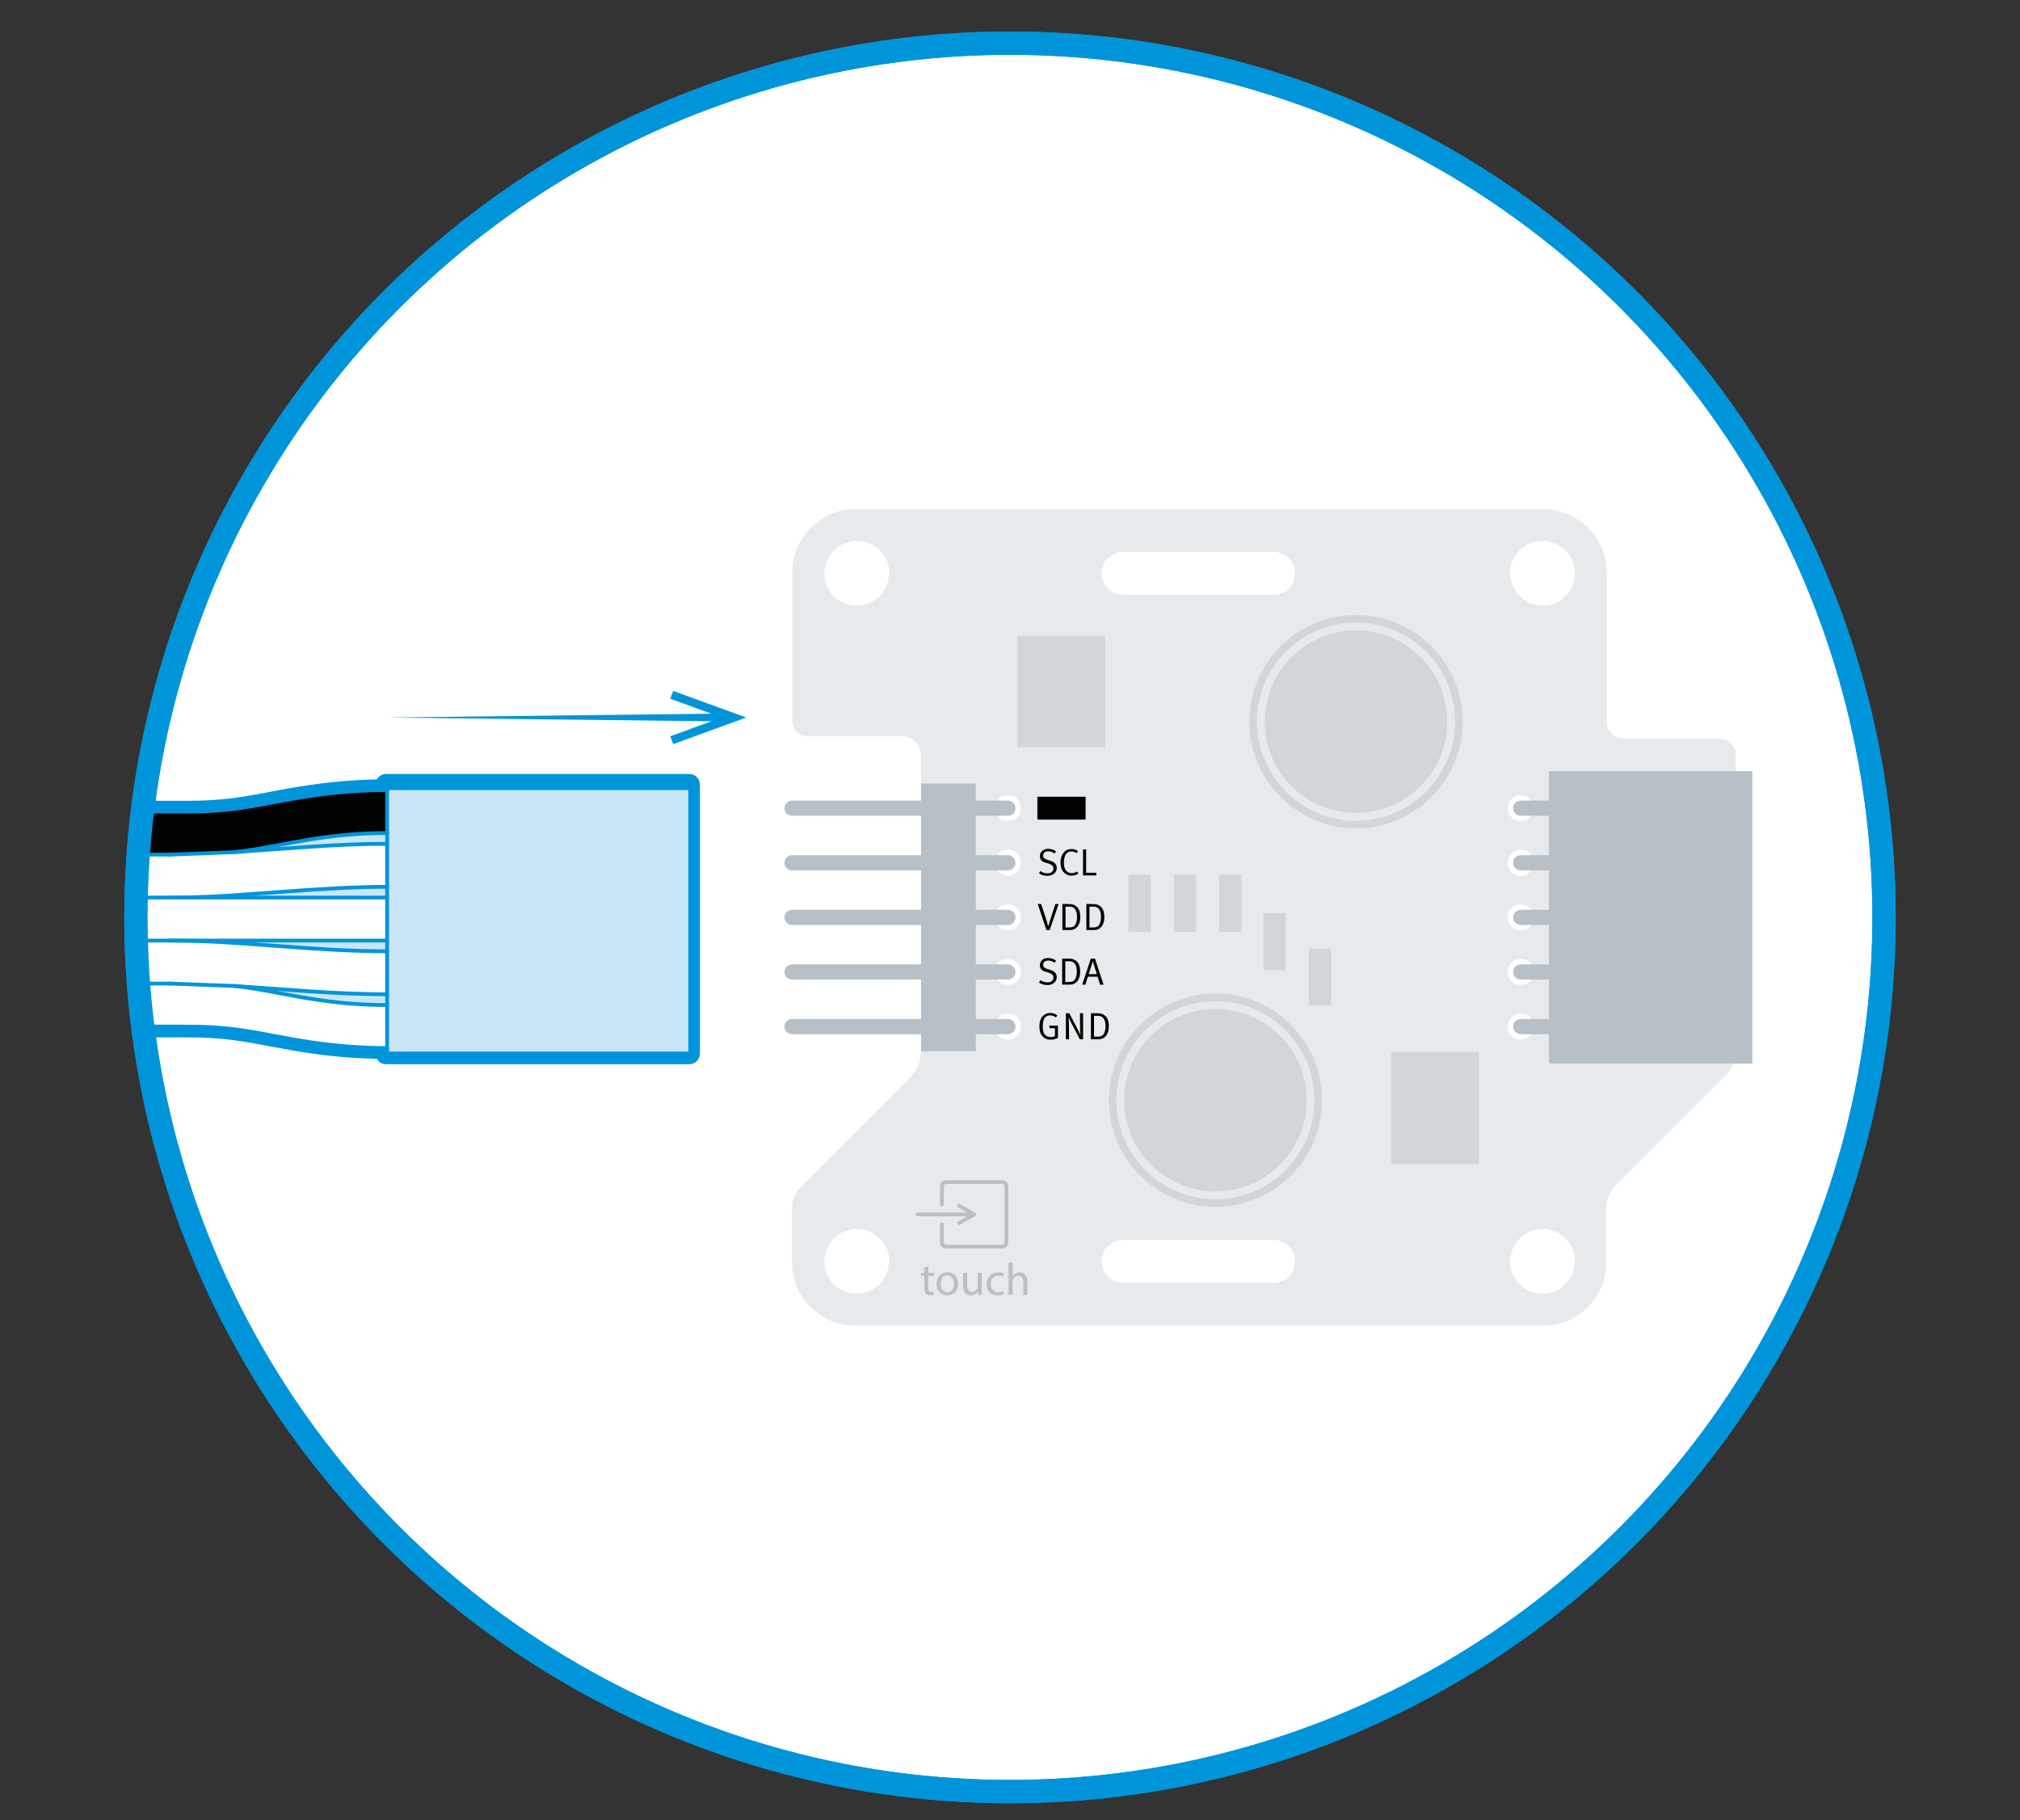 <?xml version="1.0" encoding="UTF-8"?>
<svg enable-background="new 0 0 266.38 240" version="1.1" viewBox="0 0 266.38 240" xml:space="preserve" xmlns="http://www.w3.org/2000/svg">
	<rect x="0" y="0" width="266.38" height="240" fill="#333333" stroke="none"/>
	<style type="text/css">
	.st0{fill:#FFFFFF;stroke:#0095DB;stroke-width:3.072;stroke-miterlimit:10;}
	.st1{fill:#C9E6F9;}
	.st2{fill:#0095DB;}
	.st3{fill:#010202;}
	.st4{fill:none;stroke:#0095DB;stroke-width:0.5;stroke-linecap:round;stroke-linejoin:round;}
	.st5{display:none;fill:none;stroke:#0095DB;stroke-width:0.5;stroke-linecap:round;stroke-linejoin:round;}
	.st6{fill:#FFFFFF;}
	.st7{fill:none;stroke:#0095DB;stroke-width:1.417;stroke-linecap:round;stroke-linejoin:round;}
	.st8{display:none;}
	.st9{display:inline;}
	.st10{display:inline;fill:#010202;}
	.st11{display:inline;fill:#E7EAEC;}
	.st12{display:inline;fill:#D0D6DA;}
	.st13{display:inline;fill:none;stroke:#D0D6DA;stroke-width:2;stroke-linecap:round;stroke-miterlimit:10;}
	.st14{fill:#E7EAEC;}
	.st15{fill:none;stroke:#0095DB;stroke-width:2;stroke-linecap:round;stroke-miterlimit:10;}
	.st16{fill:none;stroke:#B6C0C6;stroke-width:2;stroke-linecap:round;stroke-miterlimit:10;}
	.st17{fill:#B6C0C6;}
	.st18{display:inline;fill:none;stroke:#0095DB;stroke-width:2;stroke-linecap:round;stroke-miterlimit:10;}
	.st19{fill:none;stroke:#0095DB;stroke-width:3.072;stroke-miterlimit:10;}
	.st20{fill:none;stroke:#B6C0C6;stroke-miterlimit:10;}
	.st21{fill:#D0D6DA;}
	.st22{fill:none;stroke:#B6C0C6;stroke-width:0.5;stroke-linecap:round;stroke-miterlimit:10;}
	.st23{fill:none;stroke:#D0D6DA;stroke-miterlimit:10;}
	.st24{display:inline;fill:none;stroke:#B6C0C6;stroke-miterlimit:10;}
	.st25{display:inline;fill:#B6C0C6;}
	.st26{display:inline;fill:#C9E6FA;stroke:#1C93D2;stroke-width:0.5;stroke-miterlimit:10;}
	.st27{display:inline;fill:#C9E6F9;stroke:#0095DB;stroke-width:0.5;stroke-miterlimit:10;}
	.st28{display:inline;fill:#FFFFFF;}
	.st29{display:inline;fill:#FFFFFF;stroke:#FFFFFF;stroke-width:2;stroke-linecap:round;stroke-miterlimit:10;}
	.st30{display:inline;fill:none;stroke:#D0D6DA;stroke-miterlimit:10;}
	.st31{fill:none;stroke:#B6C0C6;stroke-width:1.493;stroke-linecap:round;stroke-miterlimit:10;}
	.st32{fill:none;stroke:#B6C0C6;stroke-width:1.493;stroke-linecap:round;stroke-miterlimit:10;}
</style>
	<circle class="st0" cx="133.19" cy="120.95" r="115.26" />
	<path class="st1" d="m50.92 139.6c-0.39 0-0.71-0.32-0.71-0.71-3.08-0.03-6.12-0.28-9.3-0.74-1.79-0.26-3.57-0.59-4.92-0.85l-0.25-0.05c-1.51-0.29-3.07-0.58-4.61-0.79-1.59-0.21-3.23-0.34-4.88-0.39-0.74-0.02-2.17-0.02-3.37-0.02h-4.15c-0.39 0-0.71-0.32-0.71-0.71v-28.34c0-0.39 0.32-0.71 0.71-0.71h4.15c1.21 0 2.63 0 3.37-0.02 1.64-0.04 3.28-0.17 4.88-0.39 1.53-0.2 3.07-0.5 4.57-0.78l0.29-0.05c1.44-0.27 3.15-0.59 4.93-0.85 3.18-0.47 6.23-0.71 9.3-0.74 0-0.39 0.32-0.71 0.71-0.71h39.97c0.39 0 0.71 0.32 0.71 0.71v35.43c0 0.39-0.32 0.71-0.71 0.71h-39.98z" />
	<path class="st2" d="m90.89 103.46v35.43h-39.97v-0.71c-3.33 0-6.61-0.26-9.9-0.74-1.64-0.24-3.27-0.53-4.9-0.84s-3.25-0.62-4.9-0.84-3.29-0.35-4.95-0.39c-0.74-0.02-2.15-0.02-3.36-0.02h-1.61-1.36 0.07-0.07-1.21v-28.35h1.19 0.1-0.1 1.38 1.61c1.21 0 2.62 0 3.36-0.02 1.66-0.04 3.31-0.17 4.95-0.39s3.27-0.53 4.9-0.84 3.26-0.6 4.9-0.84c3.29-0.48 6.57-0.74 9.9-0.74h0.01v-0.71h39.96m0-1.42h-39.97c-0.53 0-0.99 0.29-1.23 0.72-2.93 0.05-5.84 0.3-8.88 0.74-1.79 0.26-3.51 0.58-4.96 0.85l-0.29 0.06c-1.48 0.28-3.02 0.57-4.53 0.77-1.57 0.21-3.19 0.34-4.8 0.38-0.76 0.02-2.26 0.02-3.32 0.02h-0.99-0.62-1.38-1.19c-0.78 0-1.42 0.63-1.42 1.42v28.35c0 0.78 0.63 1.42 1.42 1.42h1.21 1.36 0.62 0.99c1.06 0 2.56 0 3.32 0.02 1.61 0.04 3.23 0.17 4.8 0.38 1.51 0.2 3.04 0.49 4.53 0.77l0.29 0.06c1.45 0.27 3.17 0.59 4.95 0.85 3.03 0.44 5.95 0.69 8.88 0.74 0.24 0.43 0.7 0.72 1.23 0.72h39.97c0.78 0 1.42-0.63 1.42-1.42v-35.43c0.01-0.78-0.63-1.42-1.41-1.42z" />
	<path class="st6" d="m51.05 132.51v5.67c-3.33 0-6.61-0.26-9.9-0.74-1.64-0.24-3.27-0.53-4.9-0.84s-3.25-0.62-4.9-0.84c-1.64-0.22-3.29-0.35-4.95-0.39-1.13-0.03-3.83-0.03-4.97-0.03h-1.17-1.4v-0.83-2s0-1.47 0-2v-0.83h1.76 1.74 0.18l8.36 0.31c1.69 0.19 3.36 0.47 5.03 0.78 1.66 0.31 3.32 0.64 5 0.9 3.42 0.55 6.65 0.84 10.12 0.84z" />
	<path class="st6" d="m51.05 125.42v5.67c-6.75 0-13.44-0.65-20.15-1.1l-8.36-0.31h-0.18-1.74-1.76v-0.83-2.01s0-1.47 0-2v-0.83h3.5c2.4 0 4.79 0.07 7.18 0.22 2.39 0.14 4.78 0.32 7.17 0.5 2.38 0.18 4.77 0.35 7.16 0.48s4.78 0.21 7.18 0.21z" />
	<path class="st6" d="m51.05 118.34v5.67h-32.19c0.01-0.02 0-0.03 0-0.04v-0.13-0.54-0.71-1.42s0-0.94 0-1.42v-0.7-0.54-0.13-0.03-0.01h1.76 1.74 28.69z" />
	<path class="st6" d="m51.05 111.25v5.67c-2.4 0-4.79 0.09-7.18 0.22s-4.78 0.3-7.16 0.47c-2.39 0.18-4.78 0.36-7.17 0.51-2.39 0.14-4.78 0.22-7.18 0.22h-1.74-1.76v-0.83s0-1.26 0-2.01 0-1.47 0-2 0-0.83 0-0.83h1.76 1.74 0.18l8.36-0.32c6.71-0.45 13.4-1.1 20.15-1.1z" />
	<path class="st3" d="m51.05 104.16v5.67c-3.47 0-6.69 0.29-10.12 0.84-1.67 0.27-3.34 0.59-5 0.9-1.67 0.32-3.34 0.59-5.03 0.78l-8.36 0.32h-0.18-1.74-1.76v-0.83-2.01s0-1.47 0-2 0-0.83 0-0.83h1.4 1.17c1.14 0 3.84 0.01 4.97-0.02 1.66-0.05 3.31-0.18 4.95-0.4 1.65-0.22 3.27-0.53 4.9-0.84s3.26-0.6 4.9-0.84c3.29-0.48 6.57-0.74 9.9-0.74z" />
	<path class="st7" d="m51.05 103.46h39.97" />
	<line class="st4" x1="30.9" x2="22.54" y1="129.99" y2="129.68" />
	<line class="st4" x1="30.9" x2="22.54" y1="112.35" y2="112.67" />
	<polygon class="st4" points="51.05 138.18 51.05 138.89 91.02 138.89 91.02 103.46 91.02 102.89 51.05 102.89 51.05 103.46 51.05 104.16 51.05 109.83 51.05 111.25 51.05 116.92 51.05 118.34 51.05 124.01 51.05 125.42 51.05 131.09 51.05 132.51" />
	<path class="st4" d="m18.86 107v0.83s0 1.25 0 2 0 1.48 0 2.01v0.83" />
	<path class="st4" d="m51.05 109.83c-3.47 0-6.69 0.29-10.12 0.84-1.67 0.27-3.34 0.59-5 0.9-1.67 0.32-3.34 0.59-5.03 0.78" />
	<path class="st4" d="m18.86 107h1.4 1.17c1.14 0 3.84 0.01 4.97-0.02 1.66-0.05 3.31-0.18 4.95-0.4 1.65-0.22 3.27-0.53 4.9-0.84s3.26-0.6 4.9-0.84c3.29-0.48 6.57-0.74 9.9-0.74" />
	<path class="st4" d="m18.86 118.34v-0.83s0-1.26 0-2.01 0-1.47 0-2 0-0.83 0-0.83" />
	<path class="st4" d="m22.36 118.34h-1.74-1.76" />
	<path class="st4" d="m18.86 112.67h1.76 1.74" />
	<path class="st4" d="m22.54 112.67h-0.18" />
	<path class="st4" d="m30.9 112.35c6.71-0.45 13.4-1.1 20.15-1.1" />
	<path class="st4" d="m51.05 131.09c-6.75 0-13.44-0.65-20.15-1.1" />
	<path class="st4" d="m18.86 124.01v0.83 2s0 1.47 0 2.01v0.83" />
	<path class="st4" d="m22.36 124.01c2.4 0 4.79 0.07 7.18 0.22 2.39 0.14 4.78 0.32 7.17 0.5 2.38 0.18 4.77 0.35 7.16 0.48s4.78 0.21 7.18 0.21" />
	<path class="st4" d="m22.36 129.68h-1.74-1.76" />
	<path class="st4" d="m18.86 135.34v-0.83-2s0-1.47 0-2v-0.83" />
	<path class="st4" d="m51.05 138.18c-3.33 0-6.61-0.26-9.9-0.74-1.64-0.24-3.27-0.53-4.9-0.84s-3.25-0.62-4.9-0.84c-1.64-0.22-3.29-0.35-4.95-0.39-1.13-0.03-3.83-0.03-4.97-0.03h-1.17-1.4" />
	<path class="st4" d="m18.86 124.01c0.01-0.02 0-0.03 0-0.04v-0.13-0.54-0.71-1.42s0-0.94 0-1.42v-0.7-0.54-0.13-0.03-0.01" />
	<path class="st4" d="m22.54 129.68h-0.18" />
	<path class="st4" d="m30.9 129.99c1.69 0.19 3.36 0.47 5.03 0.78 1.66 0.31 3.32 0.64 5 0.9 3.42 0.55 6.65 0.84 10.12 0.84" />
	<line class="st4" x1="22.36" x2="18.86" y1="124.01" y2="124.01" />
	<line class="st4" x1="51.05" x2="22.36" y1="124.01" y2="124.01" />
	<line class="st4" x1="22.36" x2="51.05" y1="118.34" y2="118.34" />
	<path class="st4" d="m51.05 116.92c-2.4 0-4.79 0.09-7.18 0.22s-4.78 0.3-7.16 0.47c-2.39 0.18-4.78 0.36-7.17 0.51-2.39 0.14-4.78 0.22-7.18 0.22" />
	<path class="st2" d="m51.05 94.6 44.24-0.52c0.28 0 0.52 0.22 0.52 0.51 0 0.28-0.22 0.52-0.51 0.52h-0.01l-44.24-0.51z" />
	<polygon class="st2" points="88.77 98.11 88.39 97.07 95.18 94.6 88.39 92.12 88.77 91.09 98.41 94.6" />
	<path class="st14" d="m231.07 101.67h-2.18v-2.07-0.08-0.08l-0.04-0.32-0.02-0.08-0.06-0.21-0.12-0.28-0.12-0.21-0.04-0.06-0.2-0.24-0.06-0.04-0.3-0.25-0.06-0.04-0.21-0.12-0.28-0.12-0.21-0.06-0.08-0.02-0.32-0.04h-0.08-0.08-12.47-0.08-0.08l-0.32-0.04-0.08-0.02-0.21-0.06-0.28-0.12-0.21-0.12-0.06-0.04-0.3-0.25-0.25-0.3-0.04-0.06-0.12-0.21-0.12-0.28-0.06-0.21-0.02-0.08-0.04-0.32v-0.08-0.08-19.49-0.29l-0.01-0.29-0.02-0.29-0.03-0.29-0.04-0.29-0.05-0.29-0.06-0.28-0.07-0.28-0.08-0.28-0.09-0.28-0.1-0.27-0.11-0.27-0.12-0.26-0.13-0.26-0.14-0.26-0.15-0.25-0.16-0.25-0.16-0.24-0.17-0.23-0.18-0.23-0.38-0.44-0.2-0.21-0.21-0.2-0.22-0.19-0.24-0.17-0.23-0.18-0.23-0.17-0.24-0.16-0.25-0.16-0.25-0.15-0.26-0.14-0.26-0.13-0.26-0.12-0.27-0.11-0.27-0.1-0.28-0.09-0.28-0.08-0.28-0.07-0.28-0.06-0.29-0.05-0.29-0.04-0.29-0.03-0.29-0.02-0.29-0.01h-0.29-90.43-0.29l-0.29 0.01-0.29 0.02-0.29 0.03-0.29 0.04-0.29 0.05-0.28 0.06-0.28 0.07-0.28 0.08-0.28 0.09-0.27 0.1-0.27 0.11-0.26 0.12-0.26 0.13-0.26 0.14-0.25 0.15-0.25 0.16-0.24 0.16-0.23 0.17-0.2 0.18-0.44 0.38-0.21 0.2-0.2 0.21-0.38 0.44-0.18 0.23-0.17 0.23-0.16 0.24-0.16 0.25-0.15 0.25-0.14 0.26-0.13 0.26-0.12 0.26-0.11 0.27-0.1 0.27-0.09 0.28-0.08 0.28-0.07 0.28-0.06 0.28-0.05 0.29-0.04 0.29-0.03 0.29-0.02 0.29-0.01 0.29v0.29 19.47 0.07 0.07l0.05 0.35 0.02 0.07 0.06 0.18 0.15 0.3 0.08 0.12 0.12 0.15 0.2 0.2 0.15 0.12 0.12 0.08 0.3 0.15 0.18 0.06 0.07 0.02 0.35 0.05h0.07 0.07 12.47 0.09 0.09l0.27 0.03 0.09 0.02 0.24 0.06 0.24 0.09 0.03 0.03 0.24 0.12 0.28 0.2 0.07 0.06 0.24 0.24 0.06 0.07 0.2 0.28 0.16 0.32 0.09 0.24 0.04 0.16 0.04 0.18 0.03 0.27v0.09 0.09 39.01 0.16l-0.02 0.32-0.02 0.16-0.06 0.32-0.08 0.32-0.1 0.32-0.12 0.3-0.14 0.3-0.16 0.28-0.18 0.28-0.2 0.26-0.11 0.13-0.22 0.24-14.43 14.43-0.27 0.3-0.24 0.33-0.07 0.11-0.07 0.12-0.18 0.36-0.1 0.26-0.08 0.26-0.09 0.39-0.04 0.26-0.02 0.28v0.14 7.05 0.29l0.01 0.29 0.02 0.29 0.03 0.29 0.04 0.29 0.05 0.29 0.06 0.28 0.07 0.28 0.08 0.28 0.09 0.28 0.1 0.27 0.11 0.27 0.12 0.26 0.13 0.26 0.14 0.26 0.15 0.25 0.16 0.25 0.16 0.24 0.17 0.23 0.18 0.23 0.38 0.44 0.2 0.21 0.21 0.2 0.44 0.38 0.23 0.18 0.23 0.17 0.24 0.16 0.25 0.16 0.25 0.15 0.26 0.14 0.26 0.13 0.26 0.12 0.27 0.11 0.27 0.1 0.28 0.09 0.28 0.08 0.28 0.07 0.28 0.06 0.29 0.05 0.29 0.04 0.29 0.03 0.29 0.02 0.29 0.01h0.29 90.43l0.58-0.02 0.29-0.02 0.29-0.03 0.29-0.04 0.29-0.05 0.28-0.06 0.28-0.07 0.28-0.08 0.28-0.09 0.27-0.1 0.27-0.11 0.26-0.12 0.26-0.13 0.26-0.14 0.25-0.15 0.25-0.16 0.24-0.16 0.23-0.17 0.23-0.18 0.44-0.38 0.21-0.2 0.2-0.21 0.38-0.44 0.18-0.23 0.17-0.23 0.16-0.24 0.16-0.25 0.15-0.25 0.14-0.26 0.13-0.26 0.12-0.26 0.11-0.27 0.1-0.27 0.09-0.28 0.08-0.28 0.07-0.28 0.06-0.28 0.05-0.29 0.04-0.29 0.03-0.29 0.02-0.29 0.01-0.29v-0.29-7.05-0.15l0.01-0.15 0.01-0.14 0.04-0.28 0.06-0.28 0.08-0.28 0.1-0.28 0.18-0.39 0.14-0.26 0.16-0.24 0.09-0.12 0.18-0.22 0.1-0.11 14.64-14.64 0.1-0.11 0.2-0.24 0.18-0.26 0.16-0.26 0.14-0.28 0.12-0.28 0.02-0.05h2.48v-38.56zm-113.87-25.89-0.02 0.3-0.04 0.3-0.06 0.28-0.08 0.28-0.1 0.28-0.06 0.14-0.06 0.13-0.14 0.26-0.08 0.13-0.08 0.12-0.18 0.24-0.09 0.11-0.2 0.22-0.1 0.1-0.22 0.2-0.24 0.18-0.24 0.16-0.13 0.08-0.26 0.14-0.13 0.06-0.14 0.06-0.28 0.1-0.28 0.08-0.28 0.06-0.3 0.04-0.3 0.02h-0.15-0.15l-0.3-0.02-0.3-0.04-0.28-0.06-0.28-0.08-0.28-0.1-0.14-0.06-0.13-0.06-0.26-0.14-0.13-0.08-0.24-0.16-0.24-0.18-0.22-0.2-0.1-0.1-0.2-0.22-0.09-0.11-0.18-0.24-0.08-0.12-0.08-0.13-0.14-0.26-0.06-0.13-0.06-0.14-0.1-0.28-0.08-0.28-0.06-0.28-0.04-0.3-0.02-0.3v-0.15-0.15l0.02-0.3 0.04-0.3 0.03-0.15 0.03-0.14 0.08-0.28 0.1-0.28 0.06-0.14 0.06-0.13 0.21-0.39 0.16-0.24 0.18-0.24 0.3-0.33 0.22-0.2 0.11-0.09 0.24-0.18 0.12-0.08 0.13-0.08 0.26-0.14 0.26-0.12 0.14-0.06 0.28-0.1 0.28-0.08 0.14-0.03 0.15-0.03 0.3-0.04 0.3-0.02h0.15l0.3 0.02 0.3 0.04 0.15 0.03 0.14 0.03 0.28 0.08 0.42 0.15 0.14 0.06 0.13 0.06 0.26 0.14 0.13 0.08 0.12 0.08 0.24 0.18 0.11 0.09 0.22 0.2 0.3 0.33 0.18 0.24 0.16 0.24 0.21 0.39 0.06 0.13 0.06 0.14 0.1 0.28 0.08 0.28 0.03 0.14 0.03 0.15 0.04 0.3 0.02 0.3v0.15l-0.08 0.16zm0 90.71-0.02 0.3-0.04 0.3-0.06 0.28-0.08 0.28-0.1 0.28-0.06 0.14-0.06 0.13-0.14 0.26-0.08 0.13-0.08 0.12-0.18 0.24-0.09 0.11-0.2 0.22-0.1 0.1-0.22 0.2-0.24 0.18-0.24 0.16-0.13 0.08-0.26 0.14-0.13 0.06-0.14 0.06-0.28 0.1-0.28 0.08-0.28 0.06-0.3 0.04-0.3 0.02h-0.15-0.15l-0.3-0.02-0.3-0.04-0.28-0.06-0.28-0.08-0.28-0.1-0.14-0.06-0.13-0.06-0.26-0.14-0.13-0.08-0.24-0.16-0.24-0.18-0.22-0.2-0.1-0.1-0.2-0.22-0.09-0.11-0.18-0.24-0.08-0.12-0.08-0.13-0.14-0.26-0.06-0.13-0.06-0.14-0.1-0.28-0.08-0.28-0.06-0.28-0.04-0.3-0.02-0.3v-0.15-0.15l0.02-0.3 0.04-0.3 0.03-0.15 0.03-0.14 0.08-0.28 0.1-0.28 0.06-0.14 0.06-0.13 0.21-0.39 0.16-0.24 0.18-0.24 0.3-0.33 0.22-0.2 0.11-0.09 0.24-0.18 0.12-0.08 0.13-0.08 0.26-0.14 0.13-0.06 0.14-0.06 0.42-0.15 0.28-0.08 0.14-0.03 0.15-0.03 0.3-0.04 0.3-0.02h0.15l0.3 0.02 0.3 0.04 0.15 0.03 0.14 0.03 0.28 0.08 0.42 0.15 0.26 0.12 0.26 0.14 0.13 0.08 0.12 0.08 0.24 0.18 0.11 0.09 0.22 0.2 0.3 0.33 0.18 0.24 0.16 0.24 0.21 0.39 0.06 0.13 0.06 0.14 0.1 0.28 0.08 0.28 0.03 0.14 0.03 0.15 0.04 0.3 0.02 0.3v0.15l-0.08 0.15zm81.93-91.01 0.02-0.3 0.04-0.3 0.03-0.15 0.03-0.14 0.08-0.28 0.1-0.28 0.06-0.14 0.06-0.13 0.21-0.39 0.16-0.24 0.18-0.24 0.3-0.33 0.22-0.2 0.11-0.09 0.24-0.18 0.12-0.08 0.13-0.08 0.26-0.14 0.26-0.12 0.42-0.15 0.28-0.08 0.14-0.03 0.15-0.03 0.3-0.04 0.3-0.02h0.15l0.3 0.02 0.3 0.04 0.15 0.03 0.14 0.03 0.28 0.08 0.42 0.15 0.26 0.12 0.26 0.14 0.13 0.08 0.12 0.08 0.24 0.18 0.11 0.09 0.22 0.2 0.3 0.33 0.18 0.24 0.16 0.24 0.21 0.39 0.06 0.13 0.06 0.14 0.1 0.28 0.08 0.28 0.03 0.14 0.03 0.15 0.04 0.3 0.02 0.3v0.15 0.15l-0.02 0.3-0.04 0.3-0.06 0.28-0.08 0.28-0.1 0.28-0.06 0.14-0.06 0.13-0.14 0.26-0.08 0.13-0.08 0.12-0.18 0.24-0.09 0.11-0.2 0.22-0.1 0.1-0.22 0.2-0.24 0.18-0.24 0.16-0.13 0.08-0.26 0.14-0.13 0.06-0.14 0.06-0.28 0.1-0.28 0.08-0.28 0.06-0.3 0.04-0.3 0.02h-0.15-0.15l-0.3-0.02-0.3-0.04-0.28-0.06-0.28-0.08-0.28-0.1-0.14-0.06-0.13-0.06-0.26-0.14-0.13-0.08-0.24-0.16-0.24-0.18-0.22-0.2-0.1-0.1-0.2-0.22-0.09-0.11-0.18-0.24-0.08-0.12-0.08-0.13-0.14-0.26-0.06-0.13-0.06-0.14-0.1-0.28-0.08-0.28-0.06-0.28-0.04-0.3-0.02-0.3v-0.15l-0.07-0.15zm-0.28 31.02v-0.06-0.06l0.05-0.3 0.06-0.18 0.04-0.1 0.18-0.3 0.04-0.05 0.2-0.2 0.1-0.08 0.3-0.18 0.1-0.04 0.18-0.06 0.3-0.05h0.06 0.06 0.06 0.06 0.06l0.3 0.05 0.18 0.06 0.1 0.04 0.3 0.18 0.1 0.08 0.2 0.2 0.04 0.05 0.18 0.3 0.04 0.1 0.06 0.18 0.05 0.3v0.06 0.06 0.06 0.06 0.06l-0.05 0.3-0.06 0.18-0.04 0.1-0.18 0.3-0.08 0.1-0.2 0.2-0.1 0.08-0.25 0.15-0.1 0.04-0.24 0.08-0.3 0.05h-0.06-0.06-0.06-0.06l-0.3-0.05-0.24-0.08-0.1-0.04-0.25-0.15-0.1-0.08-0.2-0.2-0.08-0.1-0.18-0.3-0.04-0.1-0.06-0.18-0.05-0.3v-0.06-0.06l0.04-0.06zm0 7.2v-0.06-0.06l0.05-0.3 0.06-0.18 0.04-0.1 0.18-0.3 0.08-0.1 0.16-0.16 0.1-0.08 0.3-0.18 0.1-0.04 0.18-0.06 0.3-0.05h0.06 0.06 0.06 0.06 0.06l0.3 0.05 0.18 0.06 0.1 0.04 0.3 0.18 0.1 0.08 0.16 0.16 0.08 0.1 0.18 0.3 0.04 0.1 0.06 0.18 0.05 0.3v0.06 0.06 0.06 0.06 0.06l-0.05 0.3-0.08 0.24-0.02 0.05-0.18 0.3-0.08 0.1-0.2 0.2-0.1 0.08-0.25 0.15-0.1 0.04-0.24 0.08-0.3 0.05h-0.06-0.06-0.06-0.06l-0.3-0.05-0.24-0.08-0.1-0.04-0.25-0.15-0.1-0.08-0.2-0.2-0.08-0.1-0.18-0.3-0.02-0.05-0.08-0.24-0.05-0.3v-0.06-0.06l0.04-0.06zm0 7.2v-0.06-0.06l0.05-0.3 0.06-0.18 0.04-0.1 0.18-0.3 0.08-0.1 0.16-0.16 0.1-0.08 0.3-0.18 0.1-0.04 0.18-0.06 0.3-0.05h0.06 0.06 0.06 0.06 0.06l0.3 0.05 0.18 0.06 0.1 0.04 0.3 0.18 0.1 0.08 0.16 0.16 0.08 0.1 0.18 0.3 0.04 0.1 0.06 0.18 0.05 0.3v0.06 0.06 0.06 0.06 0.06l-0.05 0.3-0.08 0.24-0.02 0.05-0.18 0.3-0.08 0.1-0.2 0.2-0.1 0.08-0.25 0.15-0.1 0.04-0.24 0.08-0.3 0.05h-0.06-0.06-0.06-0.06l-0.3-0.05-0.24-0.08-0.1-0.04-0.25-0.15-0.1-0.08-0.2-0.2-0.08-0.1-0.18-0.3-0.02-0.05-0.08-0.24-0.05-0.3v-0.06-0.06l0.04-0.06zm0 7.2v-0.06-0.06l0.05-0.3 0.06-0.18 0.04-0.1 0.18-0.3 0.08-0.1 0.16-0.16 0.1-0.08 0.3-0.18 0.1-0.04 0.18-0.06 0.3-0.05h0.06 0.06 0.06 0.06 0.06l0.3 0.05 0.18 0.06 0.1 0.04 0.3 0.18 0.1 0.08 0.16 0.16 0.08 0.1 0.18 0.3 0.04 0.1 0.06 0.18 0.05 0.3v0.06 0.06 0.06 0.06 0.06l-0.05 0.3-0.08 0.24-0.02 0.05-0.18 0.3-0.08 0.1-0.2 0.2-0.1 0.08-0.25 0.15-0.1 0.04-0.24 0.08-0.3 0.05h-0.06-0.06-0.06-0.06l-0.3-0.05-0.24-0.08-0.1-0.04-0.25-0.15-0.1-0.08-0.2-0.2-0.08-0.1-0.18-0.3-0.02-0.05-0.08-0.24-0.05-0.3v-0.06-0.06l0.04-0.06zm-64.24 7.32v0.06l-0.05 0.3-0.08 0.24-0.02 0.05-0.18 0.3-0.08 0.1-0.2 0.2-0.1 0.08-0.25 0.15-0.1 0.04-0.24 0.08-0.3 0.05h-0.06-0.06-0.06-0.06l-0.24-0.04-0.03-0.03-0.24-0.08-0.1-0.04-0.25-0.15-0.1-0.08-0.2-0.2-0.08-0.1-0.18-0.3-0.02-0.05-0.08-0.24-0.05-0.3v-0.06-0.06-0.06-0.06-0.06l0.05-0.3 0.06-0.18 0.04-0.1 0.18-0.3 0.08-0.1 0.16-0.16 0.1-0.08 0.3-0.18 0.1-0.04 0.18-0.06 0.3-0.05h0.06 0.06 0.06 0.06 0.06l0.3 0.05 0.18 0.06 0.1 0.04 0.3 0.18 0.1 0.08 0.16 0.16 0.08 0.1 0.18 0.3 0.04 0.1 0.06 0.18 0.05 0.3v0.06 0.06 0.06l0.01 0.08zm0-7.2v0.06l-0.05 0.3-0.06 0.18-0.04 0.1-0.18 0.3-0.08 0.1-0.2 0.2-0.1 0.08-0.25 0.15-0.1 0.04-0.24 0.08-0.3 0.05h-0.06-0.06-0.06-0.06l-0.3-0.05-0.24-0.08-0.1-0.04-0.25-0.15-0.1-0.08-0.2-0.2-0.08-0.1-0.18-0.3-0.04-0.1-0.06-0.18-0.05-0.3v-0.06-0.06-0.06-0.06-0.06l0.05-0.3 0.06-0.18 0.04-0.1 0.18-0.3 0.04-0.05 0.2-0.2 0.1-0.08 0.3-0.18 0.1-0.04 0.18-0.06 0.3-0.05h0.06 0.06 0.06 0.06 0.06l0.3 0.05 0.18 0.06 0.1 0.04 0.3 0.18 0.1 0.08 0.2 0.2 0.04 0.05 0.18 0.3 0.04 0.1 0.06 0.18 0.05 0.3v0.06 0.06 0.06l0.04 0.06zm0-7.2v0.06l-0.05 0.3-0.06 0.18-0.04 0.1-0.18 0.3-0.08 0.1-0.2 0.2-0.1 0.08-0.25 0.15-0.1 0.04-0.24 0.08-0.3 0.05h-0.06-0.06-0.06-0.06l-0.3-0.05-0.24-0.08-0.1-0.04-0.25-0.15-0.1-0.08-0.2-0.2-0.08-0.1-0.18-0.3-0.04-0.1-0.06-0.18-0.05-0.3v-0.06-0.06-0.06-0.06-0.06l0.05-0.3 0.06-0.18 0.04-0.1 0.18-0.3 0.08-0.1 0.16-0.16 0.1-0.08 0.3-0.18 0.1-0.04 0.18-0.06 0.3-0.05h0.06 0.06 0.06 0.06 0.06l0.3 0.05 0.18 0.06 0.1 0.04 0.3 0.18 0.1 0.08 0.16 0.16 0.08 0.1 0.18 0.3 0.04 0.1 0.06 0.18 0.05 0.3v0.06 0.06 0.06l0.04 0.06zm0-7.2v0.06l-0.05 0.3-0.06 0.18-0.04 0.1-0.18 0.3-0.08 0.1-0.2 0.2-0.1 0.08-0.25 0.15-0.1 0.04-0.24 0.08-0.3 0.05h-0.06-0.06-0.06-0.06l-0.3-0.05-0.24-0.08-0.1-0.04-0.25-0.15-0.1-0.08-0.2-0.2-0.08-0.1-0.18-0.3-0.04-0.1-0.06-0.18-0.05-0.3v-0.06-0.06-0.06-0.06-0.06l0.05-0.3 0.06-0.18 0.04-0.1 0.18-0.3 0.08-0.1 0.16-0.16 0.1-0.08 0.3-0.18 0.1-0.04 0.18-0.06 0.3-0.05h0.06 0.06 0.06 0.06 0.06l0.3 0.05 0.18 0.06 0.1 0.04 0.3 0.18 0.1 0.08 0.16 0.16 0.08 0.1 0.18 0.3 0.04 0.1 0.06 0.18 0.05 0.3v0.06 0.06 0.06l0.04 0.06zm0-7.2v0.06l-0.05 0.3-0.08 0.24-0.02 0.05-0.18 0.3-0.08 0.1-0.2 0.2-0.1 0.08-0.25 0.15-0.1 0.04-0.24 0.08-0.3 0.05h-0.06-0.06-0.06-0.06l-0.3-0.05-0.24-0.08-0.1-0.04-0.25-0.15-0.1-0.08-0.2-0.2-0.08-0.1-0.18-0.3-0.02-0.05-0.08-0.24-0.05-0.3v-0.06-0.06-0.06-0.06-0.06l0.05-0.3 0.06-0.18 0.04-0.1 0.18-0.3 0.08-0.1 0.16-0.16 0.1-0.08 0.3-0.18 0.1-0.04 0.18-0.06 0.3-0.05h0.06 0.06 0.06 0.06 0.06l0.3 0.05 0.18 0.06 0.1 0.04 0.3 0.18 0.1 0.08 0.16 0.16 0.08 0.1 0.18 0.3 0.04 0.1 0.06 0.18 0.05 0.3v0.06 0.06 0.06l0.04 0.06zm64.47 29.59-0.09-0.15-0.04-0.1-0.06-0.18-0.05-0.3v-0.06-0.06-0.06-0.06-0.06l0.05-0.3 0.06-0.18 0.04-0.1 0.18-0.3 0.08-0.1 0.16-0.16 0.1-0.08 0.3-0.18 0.1-0.04 0.18-0.06 0.3-0.05h0.06 0.06 0.06 0.06 0.06l0.3 0.05 0.18 0.06 0.1 0.04 0.3 0.18 0.1 0.08 0.16 0.16 0.08 0.1 0.18 0.3 0.04 0.1 0.06 0.18 0.05 0.3v0.06 0.06 0.06 0.06 0.06l-0.05 0.3-0.06 0.18-0.04 0.1-0.18 0.3-0.08 0.1-0.2 0.2-0.1 0.08-0.25 0.15-0.1 0.04-0.24 0.08-0.3 0.05h-0.06-0.06-0.06-0.06l-0.3-0.05-0.24-0.08-0.1-0.04-0.25-0.15-0.1-0.08-0.2-0.2-0.08-0.1-0.06-0.1 0.01-0.05zm8.55 30.28-0.02 0.3-0.04 0.3-0.06 0.28-0.08 0.28-0.1 0.28-0.06 0.14-0.06 0.13-0.14 0.26-0.08 0.13-0.08 0.12-0.18 0.24-0.09 0.11-0.2 0.22-0.1 0.1-0.22 0.2-0.24 0.18-0.24 0.16-0.13 0.08-0.26 0.14-0.13 0.06-0.14 0.06-0.28 0.1-0.28 0.08-0.28 0.06-0.3 0.04-0.3 0.02h-0.15-0.15l-0.3-0.02-0.3-0.04-0.28-0.06-0.28-0.08-0.28-0.1-0.14-0.06-0.13-0.06-0.26-0.14-0.13-0.08-0.24-0.16-0.24-0.18-0.22-0.2-0.1-0.1-0.2-0.22-0.09-0.11-0.18-0.24-0.08-0.12-0.08-0.13-0.14-0.26-0.06-0.13-0.06-0.14-0.1-0.28-0.08-0.28-0.06-0.28-0.04-0.3-0.02-0.3v-0.15-0.15l0.02-0.3 0.04-0.3 0.03-0.15 0.03-0.14 0.08-0.28 0.1-0.28 0.06-0.14 0.06-0.13 0.21-0.39 0.16-0.24 0.18-0.24 0.3-0.33 0.22-0.2 0.11-0.09 0.24-0.18 0.12-0.08 0.13-0.08 0.26-0.14 0.13-0.06 0.14-0.06 0.42-0.15 0.28-0.08 0.14-0.03 0.15-0.03 0.3-0.04 0.3-0.02h0.15l0.3 0.02 0.3 0.04 0.15 0.03 0.14 0.03 0.28 0.08 0.42 0.15 0.26 0.12 0.26 0.14 0.13 0.08 0.12 0.08 0.24 0.18 0.11 0.09 0.22 0.2 0.3 0.33 0.18 0.24 0.16 0.24 0.21 0.39 0.06 0.13 0.06 0.14 0.1 0.28 0.08 0.28 0.03 0.14 0.03 0.15 0.04 0.3 0.02 0.3v0.15l-0.08 0.15z" />
	<rect class="st3" x="136.8" y="105.04" width="6.36" height="3.02" />
	<path d="m138.22 111.91c0.36 0 0.71 0.11 1.04 0.33l-0.18 0.29c-0.17-0.11-0.31-0.18-0.43-0.23-0.12-0.04-0.26-0.06-0.4-0.06-0.22 0-0.39 0.05-0.51 0.15s-0.18 0.24-0.18 0.42c0 0.14 0.04 0.25 0.13 0.33s0.23 0.16 0.44 0.23l0.17 0.05 0.22 0.07c0.15 0.05 0.28 0.1 0.37 0.15s0.17 0.12 0.24 0.2 0.13 0.17 0.17 0.28 0.06 0.22 0.06 0.32c0 0.16-0.04 0.31-0.12 0.46s-0.2 0.27-0.35 0.36c-0.11 0.07-0.23 0.13-0.35 0.16s-0.26 0.05-0.42 0.05c-0.21 0-0.4-0.02-0.58-0.07s-0.35-0.13-0.52-0.24l0.18-0.32c0.14 0.1 0.29 0.18 0.44 0.23s0.31 0.07 0.48 0.07c0.13 0 0.24-0.01 0.32-0.03s0.16-0.06 0.23-0.12c0.16-0.12 0.25-0.29 0.25-0.49 0-0.3-0.21-0.51-0.62-0.64l-0.17-0.05-0.18-0.05c-0.16-0.05-0.28-0.09-0.37-0.14-0.09-0.04-0.17-0.1-0.24-0.17-0.14-0.15-0.21-0.34-0.21-0.56 0-0.14 0.03-0.28 0.08-0.4s0.13-0.23 0.23-0.31c0.1-0.09 0.21-0.15 0.35-0.2s0.26-0.07 0.43-0.07z" />
	<path d="m141.3 111.94c0.17 0 0.33 0.02 0.47 0.07s0.28 0.12 0.39 0.21l-0.22 0.26c-0.1-0.08-0.21-0.13-0.31-0.17-0.1-0.03-0.22-0.05-0.34-0.05-0.2 0-0.37 0.05-0.51 0.15s-0.25 0.25-0.33 0.44c-0.05 0.12-0.09 0.25-0.11 0.39s-0.04 0.32-0.04 0.52c0 0.17 0.01 0.3 0.03 0.41s0.04 0.21 0.08 0.31c0.09 0.22 0.21 0.38 0.38 0.48 0.16 0.1 0.34 0.16 0.54 0.16 0.13 0 0.24-0.02 0.35-0.05 0.11-0.04 0.21-0.09 0.32-0.17l0.22 0.27c-0.14 0.09-0.29 0.16-0.46 0.21s-0.33 0.07-0.5 0.07c-0.19 0-0.37-0.04-0.54-0.12s-0.32-0.19-0.46-0.34c-0.15-0.17-0.26-0.37-0.32-0.58-0.06-0.22-0.09-0.46-0.09-0.72 0-0.25 0.04-0.49 0.11-0.71s0.17-0.4 0.3-0.56 0.28-0.28 0.46-0.37 0.37-0.11 0.58-0.11z" />
	<path d="m142.82 111.99h0.41v3.08h1.36l-0.06 0.35h-1.71v-3.43z" />
	<path d="m136.85 119.19h0.45l0.72 2.2c0.02 0.08 0.05 0.15 0.07 0.23s0.04 0.15 0.06 0.23c0.02 0.07 0.03 0.13 0.05 0.19 0.01 0.06 0.02 0.09 0.03 0.12 0.01-0.04 0.03-0.13 0.07-0.25s0.08-0.28 0.14-0.47l0.74-2.25h0.42l-1.18 3.43h-0.42l-1.15-3.43z" />
	<path d="m140.1 119.19h0.68c0.13 0 0.25 0 0.35 0.01 0.1 0 0.19 0.02 0.27 0.03 0.08 0.02 0.16 0.05 0.24 0.08 0.08 0.04 0.16 0.08 0.24 0.14 0.2 0.14 0.35 0.33 0.44 0.58s0.14 0.54 0.14 0.88c0 0.3-0.04 0.56-0.11 0.77s-0.17 0.38-0.28 0.51c-0.08 0.08-0.15 0.15-0.23 0.21s-0.16 0.1-0.24 0.13-0.18 0.06-0.28 0.07-0.21 0.02-0.33 0.02h-0.89v-3.43zm0.41 0.33v2.76h0.41c0.09 0 0.18 0 0.26-0.01s0.16-0.02 0.24-0.05 0.14-0.06 0.21-0.11c0.06-0.05 0.12-0.11 0.17-0.19 0.08-0.13 0.13-0.28 0.17-0.44s0.06-0.33 0.06-0.52c0-0.26-0.02-0.48-0.06-0.65s-0.12-0.33-0.23-0.47c-0.06-0.07-0.11-0.12-0.17-0.16s-0.12-0.07-0.18-0.1c-0.07-0.02-0.13-0.04-0.21-0.04s-0.15-0.01-0.25-0.01h-0.42z" />
	<path d="m143.26 119.19h0.69c0.13 0 0.25 0 0.34 0.01 0.1 0 0.19 0.02 0.28 0.03 0.08 0.02 0.16 0.05 0.24 0.08 0.08 0.04 0.16 0.08 0.24 0.14 0.2 0.14 0.35 0.33 0.44 0.58s0.14 0.54 0.14 0.88c0 0.3-0.04 0.56-0.11 0.77s-0.17 0.38-0.28 0.51c-0.08 0.08-0.15 0.15-0.23 0.21s-0.16 0.1-0.24 0.13-0.18 0.06-0.28 0.07-0.21 0.02-0.33 0.02h-0.9v-3.43zm0.41 0.33v2.76h0.41c0.09 0 0.18 0 0.26-0.01s0.16-0.02 0.24-0.05c0.08-0.02 0.14-0.06 0.21-0.11s0.12-0.11 0.17-0.19c0.08-0.13 0.13-0.28 0.17-0.44s0.06-0.33 0.06-0.52c0-0.26-0.02-0.48-0.06-0.65s-0.12-0.33-0.23-0.47c-0.06-0.07-0.11-0.12-0.17-0.16s-0.12-0.07-0.18-0.1c-0.06-0.02-0.13-0.04-0.21-0.04s-0.16-0.01-0.25-0.01h-0.42z" />
	<path d="m138.22 126.31c0.36 0 0.71 0.11 1.04 0.33l-0.18 0.29c-0.17-0.11-0.31-0.18-0.43-0.22s-0.26-0.07-0.4-0.07c-0.22 0-0.39 0.05-0.51 0.15s-0.18 0.24-0.18 0.42c0 0.14 0.04 0.25 0.13 0.33s0.23 0.16 0.44 0.22l0.17 0.05 0.22 0.07c0.15 0.05 0.28 0.1 0.37 0.15s0.17 0.12 0.24 0.2 0.13 0.17 0.17 0.28 0.06 0.22 0.06 0.32c0 0.16-0.04 0.31-0.12 0.46s-0.2 0.27-0.35 0.37c-0.11 0.07-0.23 0.13-0.35 0.16s-0.26 0.05-0.42 0.05c-0.21 0-0.4-0.03-0.58-0.08s-0.35-0.13-0.52-0.24l0.18-0.32c0.14 0.1 0.29 0.18 0.44 0.22s0.31 0.07 0.48 0.07c0.13 0 0.24-0.01 0.32-0.03s0.16-0.06 0.23-0.12c0.16-0.12 0.25-0.29 0.25-0.49 0-0.3-0.21-0.51-0.62-0.64l-0.17-0.05-0.18-0.05c-0.16-0.05-0.28-0.09-0.37-0.14-0.09-0.04-0.17-0.1-0.24-0.17-0.14-0.15-0.21-0.34-0.21-0.56 0-0.14 0.03-0.28 0.08-0.4s0.13-0.23 0.23-0.31c0.1-0.09 0.21-0.15 0.35-0.2 0.11-0.02 0.26-0.05 0.43-0.05z" />
	<path d="m140.07 126.39h0.69c0.13 0 0.25 0 0.34 0.01 0.1 0 0.19 0.02 0.28 0.03 0.08 0.02 0.16 0.05 0.24 0.08 0.08 0.04 0.16 0.08 0.24 0.14 0.2 0.14 0.35 0.33 0.44 0.58s0.14 0.54 0.14 0.88c0 0.3-0.04 0.56-0.11 0.77s-0.17 0.38-0.28 0.51c-0.08 0.08-0.15 0.15-0.23 0.21s-0.16 0.1-0.24 0.13-0.18 0.06-0.28 0.07-0.21 0.02-0.33 0.02h-0.9v-3.43zm0.41 0.33v2.75h0.41c0.09 0 0.18 0 0.26-0.01s0.16-0.02 0.24-0.05c0.08-0.02 0.14-0.06 0.21-0.11 0.06-0.05 0.12-0.11 0.17-0.19 0.08-0.13 0.13-0.28 0.17-0.44s0.06-0.33 0.06-0.52c0-0.26-0.02-0.48-0.06-0.65s-0.12-0.33-0.23-0.47c-0.06-0.07-0.11-0.12-0.17-0.16s-0.12-0.07-0.18-0.09-0.13-0.04-0.21-0.04c-0.07-0.01-0.16-0.01-0.25-0.01h-0.42z" />
	<path d="m144.4 126.39 1.13 3.43h-0.46l-0.33-1.05h-1.28l-0.33 1.05h-0.42l1.14-3.43h0.55zm0.24 2.04-0.53-1.68-0.54 1.68h1.07z" />
	<path d="m138.49 133.55c0.36 0 0.67 0.11 0.94 0.34l-0.18 0.25c-0.14-0.1-0.27-0.17-0.38-0.21s-0.23-0.06-0.37-0.06c-0.2 0-0.38 0.05-0.53 0.14s-0.26 0.24-0.33 0.44c-0.09 0.26-0.13 0.55-0.13 0.87 0 0.23 0.02 0.43 0.06 0.61s0.1 0.32 0.18 0.43 0.2 0.2 0.35 0.27c0.15 0.06 0.31 0.1 0.48 0.1 0.22 0 0.4-0.04 0.54-0.13v-1.04h-0.69l-0.08-0.34h1.16v1.6c-0.12 0.08-0.27 0.14-0.44 0.19s-0.34 0.07-0.52 0.07c-0.44 0-0.79-0.14-1.06-0.43-0.15-0.16-0.26-0.35-0.32-0.56-0.07-0.21-0.1-0.47-0.1-0.77 0-0.33 0.04-0.62 0.13-0.85s0.22-0.43 0.4-0.59c0.24-0.22 0.54-0.33 0.89-0.33z" />
	<path d="m140.54 133.59h0.47l1.14 2.19c0.04 0.09 0.08 0.17 0.13 0.26s0.07 0.16 0.1 0.23 0.05 0.12 0.07 0.17c0.02 0.04 0.02 0.03 0.02-0.03-0.01-0.06-0.01-0.14-0.02-0.24 0-0.1-0.01-0.21-0.01-0.34s-0.01-0.25-0.01-0.37l-0.01-1.87h0.41v3.43h-0.43l-1.1-2.1c-0.06-0.1-0.11-0.2-0.16-0.3s-0.09-0.19-0.12-0.26c-0.04-0.08-0.06-0.14-0.08-0.19s-0.03-0.04-0.02 0.01c0 0.05 0.01 0.13 0.01 0.22 0.01 0.09 0.01 0.19 0.02 0.3s0.01 0.22 0.01 0.33l0.02 1.99h-0.42v-3.43z" />
	<path d="m143.86 133.59h0.68c0.13 0 0.25 0 0.35 0.01 0.1 0 0.19 0.02 0.27 0.03 0.08 0.02 0.16 0.05 0.24 0.08 0.08 0.04 0.16 0.08 0.24 0.14 0.2 0.14 0.35 0.33 0.44 0.58s0.14 0.54 0.14 0.88c0 0.3-0.04 0.56-0.11 0.77s-0.17 0.38-0.28 0.51c-0.08 0.08-0.15 0.15-0.23 0.21s-0.16 0.1-0.24 0.13-0.18 0.06-0.28 0.07-0.21 0.02-0.33 0.02h-0.89v-3.43zm0.41 0.33v2.75h0.41c0.09 0 0.18 0 0.26-0.01s0.16-0.02 0.24-0.05c0.08-0.02 0.14-0.06 0.21-0.11 0.06-0.05 0.12-0.11 0.17-0.19 0.08-0.13 0.13-0.28 0.17-0.44s0.06-0.33 0.06-0.52c0-0.26-0.02-0.48-0.06-0.65s-0.12-0.33-0.23-0.47c-0.06-0.07-0.11-0.12-0.17-0.16s-0.12-0.07-0.18-0.09c-0.07-0.02-0.13-0.04-0.21-0.04-0.07-0.01-0.15-0.01-0.25-0.01h-0.42z" />
	<polygon class="st14" points="134.61 135.42 134.61 135.48 134.6 135.54 134.59 135.6 134.58 135.66 134.57 135.71 134.56 135.77 134.54 135.83 134.52 135.89 134.5 135.94 134.48 136 134.46 136.05 134.43 136.1 134.41 136.16 134.38 136.21 134.35 136.26 134.32 136.31 134.28 136.36 134.25 136.4 134.21 136.45 134.17 136.49 134.13 136.54 134.09 136.58 134.04 136.62 134 136.66 133.95 136.69 133.91 136.73 133.86 136.76 133.81 136.79 133.76 136.82 133.71 136.85 133.65 136.88 133.6 136.9 133.54 136.93 133.49 136.95 133.43 136.97 133.38 136.98 133.32 137 133.26 137.01 133.2 137.02 133.15 137.03 133.09 137.04 133.03 137.04 132.97 137.05 132.91 137.05 132.85 137.05 132.79 137.04 132.73 137.04 132.68 137.03 132.62 137.02 132.56 137.01 132.5 137 132.44 136.98 132.39 136.97 132.33 136.95 132.28 136.93 132.22 136.9 132.17 136.88 132.12 136.85 132.06 136.82 132.01 136.79 131.96 136.76 131.92 136.73 131.87 136.69 131.82 136.66 131.78 136.62 131.73 136.58 131.69 136.54 131.65 136.49 131.61 136.45 131.58 136.4 131.54 136.36 131.51 136.31 131.47 136.26 131.44 136.21 131.41 136.16 131.39 136.1 131.36 136.05 131.34 136 131.32 135.94 131.3 135.89 131.28 135.83 131.26 135.77 131.25 135.71 131.24 135.66 131.23 135.6 131.22 135.54 131.21 135.48 131.21 135.42 131.21 135.36 131.21 135.3 131.21 135.24 131.22 135.19 131.22 135.13 131.23 135.07 131.24 135.01 131.26 134.95 131.27 134.9 131.29 134.84 131.31 134.78 131.33 134.73 131.35 134.67 131.37 134.62 131.4 134.57 131.43 134.51 131.46 134.46 131.49 134.41 131.52 134.37 131.56 134.32 131.59 134.27 131.63 134.23 131.67 134.18 131.71 134.14 131.76 134.1 131.8 134.06 131.85 134.02 131.89 133.99 131.94 133.95 131.99 133.92 132.04 133.89 132.09 133.86 132.14 133.83 132.2 133.81 132.25 133.78 132.3 133.76 132.36 133.74 132.42 133.72 132.47 133.7 132.53 133.69 132.59 133.68 132.65 133.67 132.7 133.66 132.76 133.65 132.82 133.65 132.88 133.65 132.94 133.65 133 133.65 133.06 133.65 133.12 133.66 133.18 133.67 133.23 133.68 133.29 133.69 133.35 133.7 133.41 133.72 133.46 133.74 133.52 133.76 133.57 133.78 133.63 133.81 133.68 133.83 133.73 133.86 133.78 133.89 133.83 133.92 133.88 133.95 133.93 133.99 133.98 134.02 134.02 134.06 134.07 134.1 134.11 134.14 134.15 134.18 134.19 134.23 134.23 134.27 134.26 134.32 134.3 134.37 134.33 134.41 134.36 134.46 134.39 134.51 134.42 134.57 134.45 134.62 134.47 134.67 134.49 134.73 134.51 134.78 134.53 134.84 134.55 134.9 134.57 134.95 134.58 135.01 134.59 135.07 134.6 135.13 134.6 135.19 134.61 135.24 134.61 135.3 134.61 135.36" />
	<polygon class="st14" points="134.61 128.22 134.61 128.28 134.6 128.34 134.59 128.4 134.58 128.46 134.57 128.51 134.56 128.57 134.54 128.63 134.52 128.69 134.5 128.74 134.48 128.8 134.46 128.85 134.43 128.9 134.41 128.96 134.38 129.01 134.35 129.06 134.32 129.11 134.28 129.16 134.25 129.2 134.21 129.25 134.17 129.29 134.13 129.34 134.09 129.38 134.04 129.42 134 129.46 133.95 129.49 133.91 129.53 133.86 129.56 133.81 129.59 133.76 129.62 133.71 129.65 133.65 129.68 133.6 129.7 133.54 129.73 133.49 129.75 133.43 129.77 133.38 129.78 133.32 129.8 133.26 129.81 133.2 129.82 133.15 129.83 133.09 129.84 133.03 129.84 132.97 129.85 132.91 129.85 132.85 129.85 132.79 129.84 132.73 129.84 132.68 129.83 132.62 129.82 132.56 129.81 132.5 129.8 132.44 129.78 132.39 129.77 132.33 129.75 132.28 129.73 132.22 129.7 132.17 129.68 132.12 129.65 132.06 129.62 132.01 129.59 131.96 129.56 131.92 129.53 131.87 129.49 131.82 129.46 131.78 129.42 131.73 129.38 131.69 129.34 131.65 129.29 131.61 129.25 131.58 129.2 131.54 129.16 131.51 129.11 131.47 129.06 131.44 129.01 131.41 128.96 131.39 128.9 131.36 128.85 131.34 128.8 131.32 128.74 131.3 128.69 131.28 128.63 131.26 128.57 131.25 128.51 131.24 128.46 131.23 128.4 131.22 128.34 131.21 128.28 131.21 128.22 131.21 128.16 131.21 128.1 131.21 128.04 131.22 127.99 131.22 127.93 131.23 127.87 131.24 127.81 131.26 127.75 131.27 127.7 131.29 127.64 131.31 127.58 131.33 127.53 131.35 127.47 131.37 127.42 131.4 127.37 131.43 127.31 131.46 127.26 131.49 127.21 131.52 127.17 131.56 127.12 131.59 127.07 131.63 127.03 131.67 126.98 131.71 126.94 131.76 126.9 131.8 126.86 131.85 126.82 131.89 126.79 131.94 126.75 131.99 126.72 132.04 126.69 132.09 126.66 132.14 126.63 132.2 126.61 132.25 126.58 132.3 126.56 132.36 126.54 132.42 126.52 132.47 126.5 132.53 126.49 132.59 126.48 132.65 126.47 132.7 126.46 132.76 126.45 132.82 126.45 132.88 126.45 132.94 126.45 133 126.45 133.06 126.45 133.12 126.46 133.18 126.47 133.23 126.48 133.29 126.49 133.35 126.5 133.41 126.52 133.46 126.54 133.52 126.56 133.57 126.58 133.63 126.61 133.68 126.63 133.73 126.66 133.78 126.69 133.83 126.72 133.88 126.75 133.93 126.79 133.98 126.82 134.02 126.86 134.07 126.9 134.11 126.94 134.15 126.98 134.19 127.03 134.23 127.07 134.26 127.12 134.3 127.17 134.33 127.21 134.36 127.26 134.39 127.31 134.42 127.37 134.45 127.42 134.47 127.47 134.49 127.53 134.51 127.58 134.53 127.64 134.55 127.7 134.57 127.75 134.58 127.81 134.59 127.87 134.6 127.93 134.6 127.99 134.61 128.04 134.61 128.1 134.61 128.16" />
	<polygon class="st14" points="134.61 121.02 134.61 121.08 134.6 121.14 134.59 121.2 134.58 121.26 134.57 121.31 134.56 121.37 134.54 121.43 134.52 121.49 134.5 121.54 134.48 121.6 134.46 121.65 134.43 121.7 134.41 121.76 134.38 121.81 134.35 121.86 134.32 121.91 134.28 121.96 134.25 122 134.21 122.05 134.17 122.09 134.13 122.14 134.09 122.18 134.04 122.22 134 122.26 133.95 122.29 133.91 122.33 133.86 122.36 133.81 122.39 133.76 122.42 133.71 122.45 133.65 122.48 133.6 122.5 133.54 122.53 133.49 122.55 133.43 122.57 133.38 122.58 133.32 122.6 133.26 122.61 133.2 122.62 133.15 122.63 133.09 122.64 133.03 122.64 132.97 122.65 132.91 122.65 132.85 122.65 132.79 122.64 132.73 122.64 132.68 122.63 132.62 122.62 132.56 122.61 132.5 122.6 132.44 122.58 132.39 122.57 132.33 122.55 132.28 122.53 132.22 122.5 132.17 122.48 132.12 122.45 132.06 122.42 132.01 122.39 131.96 122.36 131.92 122.33 131.87 122.29 131.82 122.26 131.78 122.22 131.73 122.18 131.69 122.14 131.65 122.09 131.61 122.05 131.58 122 131.54 121.96 131.51 121.91 131.47 121.86 131.44 121.81 131.41 121.76 131.39 121.7 131.36 121.65 131.34 121.6 131.32 121.54 131.3 121.49 131.28 121.43 131.26 121.37 131.25 121.31 131.24 121.26 131.23 121.2 131.22 121.14 131.21 121.08 131.21 121.02 131.21 120.96 131.21 120.9 131.21 120.85 131.22 120.79 131.22 120.73 131.23 120.67 131.24 120.61 131.26 120.55 131.27 120.5 131.29 120.44 131.31 120.38 131.33 120.33 131.35 120.27 131.37 120.22 131.4 120.17 131.43 120.11 131.46 120.06 131.49 120.01 131.52 119.97 131.56 119.92 131.59 119.87 131.63 119.83 131.67 119.78 131.71 119.74 131.76 119.7 131.8 119.66 131.85 119.62 131.89 119.59 131.94 119.55 131.99 119.52 132.04 119.49 132.09 119.46 132.14 119.43 132.2 119.41 132.25 119.38 132.3 119.36 132.36 119.34 132.42 119.32 132.47 119.3 132.53 119.29 132.59 119.28 132.65 119.27 132.7 119.26 132.76 119.25 132.82 119.25 132.88 119.25 132.94 119.25 133 119.25 133.06 119.25 133.12 119.26 133.18 119.27 133.23 119.28 133.29 119.29 133.35 119.3 133.41 119.32 133.46 119.34 133.52 119.36 133.57 119.38 133.63 119.41 133.68 119.43 133.73 119.46 133.78 119.49 133.83 119.52 133.88 119.55 133.93 119.59 133.98 119.62 134.02 119.66 134.07 119.7 134.11 119.74 134.15 119.78 134.19 119.83 134.23 119.87 134.26 119.92 134.3 119.97 134.33 120.01 134.36 120.06 134.39 120.11 134.42 120.17 134.45 120.22 134.47 120.27 134.49 120.33 134.51 120.38 134.53 120.44 134.55 120.5 134.57 120.55 134.58 120.61 134.59 120.67 134.6 120.73 134.6 120.79 134.61 120.85 134.61 120.9 134.61 120.96" />
	<polygon class="st14" points="134.61 113.82 134.61 113.88 134.6 113.94 134.59 114 134.58 114.06 134.57 114.11 134.56 114.17 134.54 114.23 134.52 114.29 134.5 114.34 134.48 114.4 134.46 114.45 134.43 114.5 134.41 114.56 134.38 114.61 134.35 114.66 134.32 114.71 134.28 114.76 134.25 114.8 134.21 114.85 134.17 114.89 134.13 114.94 134.09 114.98 134.04 115.02 134 115.06 133.95 115.09 133.91 115.13 133.86 115.16 133.81 115.19 133.76 115.22 133.71 115.25 133.65 115.28 133.6 115.3 133.54 115.33 133.49 115.35 133.43 115.37 133.38 115.38 133.32 115.4 133.26 115.41 133.2 115.42 133.15 115.43 133.09 115.44 133.03 115.44 132.97 115.45 132.91 115.45 132.85 115.45 132.79 115.44 132.73 115.44 132.68 115.43 132.62 115.42 132.56 115.41 132.5 115.4 132.44 115.38 132.39 115.37 132.33 115.35 132.28 115.33 132.22 115.3 132.17 115.28 132.12 115.25 132.06 115.22 132.01 115.19 131.96 115.16 131.92 115.13 131.87 115.09 131.82 115.06 131.78 115.02 131.73 114.98 131.69 114.94 131.65 114.89 131.61 114.85 131.58 114.8 131.54 114.76 131.51 114.71 131.47 114.66 131.44 114.61 131.41 114.56 131.39 114.5 131.36 114.45 131.34 114.4 131.32 114.34 131.3 114.29 131.28 114.23 131.26 114.17 131.25 114.11 131.24 114.06 131.23 114 131.22 113.94 131.21 113.88 131.21 113.82 131.21 113.76 131.21 113.7 131.21 113.64 131.22 113.59 131.22 113.53 131.23 113.47 131.24 113.41 131.26 113.35 131.27 113.3 131.29 113.24 131.31 113.18 131.33 113.13 131.35 113.07 131.37 113.02 131.4 112.97 131.43 112.91 131.46 112.86 131.49 112.81 131.52 112.77 131.56 112.72 131.59 112.67 131.63 112.63 131.67 112.58 131.71 112.54 131.76 112.5 131.8 112.46 131.85 112.42 131.89 112.39 131.94 112.35 131.99 112.32 132.04 112.29 132.09 112.26 132.14 112.23 132.2 112.21 132.25 112.18 132.3 112.16 132.36 112.14 132.42 112.12 132.47 112.1 132.53 112.09 132.59 112.08 132.65 112.07 132.7 112.06 132.76 112.05 132.82 112.05 132.88 112.05 132.94 112.05 133 112.05 133.06 112.05 133.12 112.06 133.18 112.07 133.23 112.08 133.29 112.09 133.35 112.1 133.41 112.12 133.46 112.14 133.52 112.16 133.57 112.18 133.63 112.21 133.68 112.23 133.73 112.26 133.78 112.29 133.83 112.32 133.88 112.35 133.93 112.39 133.98 112.42 134.02 112.46 134.07 112.5 134.11 112.54 134.15 112.58 134.19 112.63 134.23 112.67 134.26 112.72 134.3 112.77 134.33 112.81 134.36 112.86 134.39 112.91 134.42 112.97 134.45 113.02 134.47 113.07 134.49 113.13 134.51 113.18 134.53 113.24 134.55 113.3 134.57 113.35 134.58 113.41 134.59 113.47 134.6 113.53 134.6 113.59 134.61 113.64 134.61 113.7 134.61 113.76" />
	<polygon class="st14" points="134.61 106.62 134.61 106.68 134.6 106.74 134.59 106.8 134.58 106.86 134.57 106.91 134.56 106.97 134.54 107.03 134.52 107.09 134.5 107.14 134.48 107.2 134.46 107.25 134.43 107.3 134.41 107.36 134.38 107.41 134.35 107.46 134.32 107.51 134.28 107.56 134.25 107.6 134.21 107.65 134.17 107.69 134.13 107.74 134.09 107.78 134.04 107.82 134 107.86 133.95 107.89 133.91 107.93 133.86 107.96 133.81 107.99 133.76 108.02 133.71 108.05 133.65 108.08 133.6 108.1 133.54 108.13 133.49 108.15 133.43 108.17 133.38 108.18 133.32 108.2 133.26 108.21 133.2 108.22 133.15 108.23 133.09 108.24 133.03 108.25 132.97 108.25 132.91 108.25 132.85 108.25 132.79 108.25 132.73 108.24 132.68 108.23 132.62 108.22 132.56 108.21 132.5 108.2 132.44 108.18 132.39 108.17 132.33 108.15 132.28 108.13 132.22 108.1 132.17 108.08 132.12 108.05 132.06 108.02 132.01 107.99 131.96 107.96 131.92 107.93 131.87 107.89 131.82 107.86 131.78 107.82 131.73 107.78 131.69 107.74 131.65 107.69 131.61 107.65 131.58 107.6 131.54 107.56 131.51 107.51 131.47 107.46 131.44 107.41 131.41 107.36 131.39 107.3 131.36 107.25 131.34 107.2 131.32 107.14 131.3 107.09 131.28 107.03 131.26 106.97 131.25 106.91 131.24 106.86 131.23 106.8 131.22 106.74 131.21 106.68 131.21 106.62 131.21 106.56 131.21 106.5 131.21 106.44 131.22 106.39 131.22 106.33 131.23 106.27 131.24 106.21 131.26 106.15 131.27 106.1 131.29 106.04 131.31 105.98 131.33 105.93 131.35 105.87 131.37 105.82 131.4 105.77 131.43 105.71 131.46 105.66 131.49 105.61 131.52 105.57 131.56 105.52 131.59 105.47 131.63 105.43 131.67 105.38 131.71 105.34 131.76 105.3 131.8 105.26 131.85 105.22 131.89 105.19 131.94 105.15 131.99 105.12 132.04 105.09 132.09 105.06 132.14 105.03 132.2 105 132.25 104.98 132.3 104.96 132.36 104.94 132.42 104.92 132.47 104.9 132.53 104.89 132.59 104.88 132.65 104.87 132.7 104.86 132.76 104.85 132.82 104.85 132.88 104.85 132.94 104.85 133 104.85 133.06 104.85 133.12 104.86 133.18 104.87 133.23 104.88 133.29 104.89 133.35 104.9 133.41 104.92 133.46 104.94 133.52 104.96 133.57 104.98 133.63 105 133.68 105.03 133.73 105.06 133.78 105.09 133.83 105.12 133.88 105.15 133.93 105.19 133.98 105.22 134.02 105.26 134.07 105.3 134.11 105.34 134.15 105.38 134.19 105.43 134.23 105.47 134.26 105.52 134.3 105.57 134.33 105.61 134.36 105.66 134.39 105.71 134.42 105.77 134.45 105.82 134.47 105.87 134.49 105.93 134.51 105.98 134.53 106.04 134.55 106.1 134.57 106.15 134.58 106.21 134.59 106.27 134.6 106.33 134.6 106.39 134.61 106.44 134.61 106.5 134.61 106.56" />
	<polygon class="st14" points="198.85 113.7 198.85 113.64 198.85 113.59 198.86 113.53 198.87 113.47 198.88 113.41 198.89 113.35 198.91 113.3 198.92 113.24 198.94 113.18 198.96 113.13 198.98 113.07 199.01 113.02 199.03 112.97 199.06 112.91 199.09 112.86 199.12 112.81 199.16 112.77 199.19 112.72 199.23 112.67 199.27 112.63 199.31 112.58 199.35 112.54 199.39 112.5 199.43 112.46 199.48 112.42 199.53 112.39 199.57 112.35 199.62 112.32 199.67 112.29 199.72 112.26 199.78 112.23 199.83 112.21 199.88 112.18 199.94 112.16 199.99 112.14 200.05 112.12 200.11 112.1 200.16 112.09 200.22 112.08 200.28 112.07 200.34 112.06 200.4 112.05 200.46 112.05 200.52 112.05 200.57 112.05 200.63 112.05 200.69 112.05 200.75 112.06 200.81 112.07 200.87 112.08 200.93 112.09 200.98 112.1 201.04 112.12 201.1 112.14 201.15 112.16 201.21 112.18 201.26 112.21 201.31 112.23 201.37 112.26 201.42 112.29 201.47 112.32 201.52 112.35 201.56 112.39 201.61 112.42 201.66 112.46 201.7 112.5 201.74 112.54 201.78 112.58 201.82 112.63 201.86 112.67 201.9 112.72 201.93 112.77 201.97 112.81 202 112.86 202.03 112.91 202.06 112.97 202.08 113.02 202.11 113.07 202.13 113.13 202.15 113.18 202.17 113.24 202.18 113.3 202.2 113.35 202.21 113.41 202.22 113.47 202.23 113.53 202.24 113.59 202.24 113.64 202.25 113.7 202.25 113.76 202.24 113.82 202.24 113.88 202.24 113.94 202.23 114 202.22 114.06 202.21 114.11 202.19 114.17 202.18 114.23 202.16 114.29 202.14 114.34 202.12 114.4 202.09 114.45 202.07 114.5 202.04 114.56 202.01 114.61 201.98 114.66 201.95 114.71 201.92 114.76 201.88 114.8 201.84 114.85 201.8 114.89 201.76 114.94 201.72 114.98 201.68 115.02 201.63 115.06 201.59 115.09 201.54 115.13 201.49 115.16 201.44 115.19 201.39 115.22 201.34 115.25 201.29 115.28 201.23 115.3 201.18 115.33 201.12 115.35 201.07 115.37 201.01 115.38 200.95 115.4 200.9 115.41 200.84 115.42 200.78 115.43 200.72 115.44 200.66 115.45 200.6 115.45 200.55 115.45 200.49 115.45 200.43 115.45 200.37 115.44 200.31 115.43 200.25 115.42 200.19 115.41 200.14 115.4 200.08 115.38 200.02 115.37 199.97 115.35 199.91 115.33 199.86 115.3 199.8 115.28 199.75 115.25 199.7 115.22 199.65 115.19 199.6 115.16 199.55 115.13 199.5 115.09 199.46 115.06 199.41 115.02 199.37 114.98 199.33 114.94 199.29 114.89 199.25 114.85 199.21 114.8 199.17 114.76 199.14 114.71 199.11 114.66 199.08 114.61 199.05 114.56 199.02 114.5 199 114.45 198.97 114.4 198.95 114.34 198.93 114.29 198.91 114.23 198.9 114.17 198.88 114.11 198.87 114.06 198.86 114 198.86 113.94 198.85 113.88 198.85 113.82 198.84 113.76" />
	<polygon class="st14" points="198.84 106.56 198.85 106.5 198.85 106.44 198.85 106.39 198.86 106.33 198.87 106.27 198.88 106.21 198.89 106.15 198.91 106.1 198.92 106.04 198.94 105.98 198.96 105.93 198.98 105.87 199.01 105.82 199.03 105.77 199.06 105.71 199.09 105.66 199.12 105.61 199.16 105.57 199.19 105.52 199.23 105.47 199.27 105.43 199.31 105.38 199.35 105.34 199.39 105.3 199.43 105.26 199.48 105.22 199.53 105.19 199.57 105.15 199.62 105.12 199.67 105.09 199.72 105.06 199.78 105.03 199.83 105.01 199.88 104.98 199.94 104.96 199.99 104.94 200.05 104.92 200.11 104.9 200.16 104.89 200.22 104.88 200.28 104.87 200.34 104.86 200.4 104.85 200.46 104.85 200.52 104.85 200.57 104.85 200.63 104.85 200.69 104.85 200.75 104.86 200.81 104.87 200.87 104.88 200.93 104.89 200.98 104.9 201.04 104.92 201.1 104.94 201.15 104.96 201.21 104.98 201.26 105.01 201.31 105.03 201.37 105.06 201.42 105.09 201.47 105.12 201.52 105.15 201.56 105.19 201.61 105.22 201.66 105.26 201.7 105.3 201.74 105.34 201.78 105.38 201.82 105.43 201.86 105.47 201.9 105.52 201.93 105.57 201.97 105.61 202 105.66 202.03 105.71 202.06 105.77 202.08 105.82 202.11 105.87 202.13 105.93 202.15 105.98 202.17 106.04 202.18 106.1 202.2 106.15 202.21 106.21 202.22 106.27 202.23 106.33 202.24 106.39 202.24 106.44 202.25 106.5 202.25 106.56 202.24 106.62 202.24 106.68 202.24 106.74 202.23 106.8 202.22 106.86 202.21 106.91 202.19 106.97 202.18 107.03 202.16 107.09 202.14 107.14 202.12 107.2 202.09 107.25 202.07 107.3 202.04 107.36 202.01 107.41 201.98 107.46 201.95 107.51 201.92 107.56 201.88 107.6 201.84 107.65 201.8 107.69 201.76 107.74 201.72 107.78 201.68 107.82 201.63 107.86 201.59 107.89 201.54 107.93 201.49 107.96 201.44 107.99 201.39 108.02 201.34 108.05 201.29 108.08 201.23 108.1 201.18 108.13 201.12 108.15 201.07 108.17 201.01 108.18 200.95 108.2 200.9 108.21 200.84 108.22 200.78 108.23 200.72 108.24 200.66 108.25 200.6 108.25 200.55 108.25 200.49 108.25 200.43 108.25 200.37 108.24 200.31 108.23 200.25 108.22 200.19 108.21 200.14 108.2 200.08 108.18 200.02 108.17 199.97 108.15 199.91 108.13 199.86 108.1 199.8 108.08 199.75 108.05 199.7 108.02 199.65 107.99 199.6 107.96 199.55 107.93 199.5 107.89 199.46 107.86 199.41 107.82 199.37 107.78 199.33 107.74 199.29 107.69 199.25 107.65 199.21 107.6 199.17 107.56 199.14 107.51 199.11 107.46 199.08 107.41 199.05 107.36 199.02 107.3 199 107.25 198.97 107.2 198.95 107.14 198.93 107.09 198.91 107.03 198.9 106.97 198.88 106.91 198.87 106.86 198.86 106.8 198.86 106.74 198.85 106.68 198.85 106.62" />
	<polygon class="st14" points="198.85 120.9 198.85 120.85 198.85 120.79 198.86 120.73 198.87 120.67 198.88 120.61 198.89 120.55 198.91 120.5 198.92 120.44 198.94 120.38 198.96 120.33 198.98 120.27 199.01 120.22 199.03 120.17 199.06 120.11 199.09 120.06 199.12 120.01 199.16 119.97 199.19 119.92 199.23 119.87 199.27 119.83 199.31 119.78 199.35 119.74 199.39 119.7 199.43 119.66 199.48 119.62 199.53 119.59 199.57 119.55 199.62 119.52 199.67 119.49 199.72 119.46 199.78 119.43 199.83 119.41 199.88 119.38 199.94 119.36 199.99 119.34 200.05 119.32 200.11 119.3 200.16 119.29 200.22 119.28 200.28 119.27 200.34 119.26 200.4 119.25 200.46 119.25 200.52 119.25 200.57 119.25 200.63 119.25 200.69 119.25 200.75 119.26 200.81 119.27 200.87 119.28 200.93 119.29 200.98 119.3 201.04 119.32 201.1 119.34 201.15 119.36 201.21 119.38 201.26 119.41 201.31 119.43 201.37 119.46 201.42 119.49 201.47 119.52 201.52 119.55 201.56 119.59 201.61 119.62 201.66 119.66 201.7 119.7 201.74 119.74 201.78 119.78 201.82 119.83 201.86 119.87 201.9 119.92 201.93 119.97 201.97 120.01 202 120.06 202.03 120.11 202.06 120.17 202.08 120.22 202.11 120.27 202.13 120.33 202.15 120.38 202.17 120.44 202.18 120.5 202.2 120.55 202.21 120.61 202.22 120.67 202.23 120.73 202.24 120.79 202.24 120.85 202.25 120.9 202.25 120.96 202.24 121.02 202.24 121.08 202.24 121.14 202.23 121.2 202.22 121.26 202.21 121.31 202.19 121.37 202.18 121.43 202.16 121.49 202.14 121.54 202.12 121.6 202.09 121.65 202.07 121.7 202.04 121.76 202.01 121.81 201.98 121.86 201.95 121.91 201.92 121.96 201.88 122 201.84 122.05 201.8 122.09 201.76 122.14 201.72 122.18 201.68 122.22 201.63 122.26 201.59 122.29 201.54 122.33 201.49 122.36 201.44 122.39 201.39 122.42 201.34 122.45 201.29 122.48 201.23 122.5 201.18 122.53 201.12 122.55 201.07 122.57 201.01 122.58 200.95 122.6 200.9 122.61 200.84 122.62 200.78 122.63 200.72 122.64 200.66 122.65 200.6 122.65 200.55 122.65 200.49 122.65 200.43 122.65 200.37 122.64 200.31 122.63 200.25 122.62 200.19 122.61 200.14 122.6 200.08 122.58 200.02 122.57 199.97 122.55 199.91 122.53 199.86 122.5 199.8 122.48 199.75 122.45 199.7 122.42 199.65 122.39 199.6 122.36 199.55 122.33 199.5 122.29 199.46 122.26 199.41 122.22 199.37 122.18 199.33 122.14 199.29 122.09 199.25 122.05 199.21 122 199.17 121.96 199.14 121.91 199.11 121.86 199.08 121.81 199.05 121.76 199.02 121.7 199 121.65 198.97 121.6 198.95 121.54 198.93 121.49 198.91 121.43 198.9 121.37 198.88 121.31 198.87 121.26 198.86 121.2 198.86 121.14 198.85 121.08 198.85 121.02 198.84 120.96" />
	<polygon class="st14" points="198.85 128.1 198.85 128.05 198.85 127.99 198.86 127.93 198.87 127.87 198.88 127.81 198.89 127.75 198.91 127.7 198.92 127.64 198.94 127.58 198.96 127.53 198.98 127.47 199.01 127.42 199.03 127.37 199.06 127.31 199.09 127.26 199.12 127.21 199.16 127.17 199.19 127.12 199.23 127.07 199.27 127.03 199.31 126.98 199.35 126.94 199.39 126.9 199.43 126.86 199.48 126.82 199.53 126.79 199.57 126.75 199.62 126.72 199.67 126.69 199.72 126.66 199.78 126.63 199.83 126.61 199.88 126.58 199.94 126.56 199.99 126.54 200.05 126.52 200.11 126.5 200.16 126.49 200.22 126.48 200.28 126.47 200.34 126.46 200.4 126.45 200.46 126.45 200.52 126.45 200.57 126.45 200.63 126.45 200.69 126.45 200.75 126.46 200.81 126.47 200.87 126.48 200.93 126.49 200.98 126.5 201.04 126.52 201.1 126.54 201.15 126.56 201.21 126.58 201.26 126.61 201.31 126.63 201.37 126.66 201.42 126.69 201.47 126.72 201.52 126.75 201.56 126.79 201.61 126.82 201.66 126.86 201.7 126.9 201.74 126.94 201.78 126.98 201.82 127.03 201.86 127.07 201.9 127.12 201.93 127.17 201.97 127.21 202 127.26 202.03 127.31 202.06 127.37 202.08 127.42 202.11 127.47 202.13 127.53 202.15 127.58 202.17 127.64 202.18 127.7 202.2 127.75 202.21 127.81 202.22 127.87 202.23 127.93 202.24 127.99 202.24 128.05 202.25 128.1 202.25 128.16 202.24 128.22 202.24 128.28 202.24 128.34 202.23 128.4 202.22 128.46 202.21 128.51 202.19 128.57 202.18 128.63 202.16 128.69 202.14 128.74 202.12 128.8 202.09 128.85 202.07 128.9 202.04 128.96 202.01 129.01 201.98 129.06 201.95 129.11 201.92 129.16 201.88 129.2 201.84 129.25 201.8 129.29 201.76 129.34 201.72 129.38 201.68 129.42 201.63 129.46 201.59 129.49 201.54 129.53 201.49 129.56 201.44 129.59 201.39 129.62 201.34 129.65 201.29 129.68 201.23 129.7 201.18 129.73 201.12 129.75 201.07 129.77 201.01 129.78 200.95 129.8 200.9 129.81 200.84 129.82 200.78 129.83 200.72 129.84 200.66 129.85 200.6 129.85 200.55 129.85 200.49 129.85 200.43 129.85 200.37 129.84 200.31 129.83 200.25 129.82 200.19 129.81 200.14 129.8 200.08 129.78 200.02 129.77 199.97 129.75 199.91 129.73 199.86 129.7 199.8 129.68 199.75 129.65 199.7 129.62 199.65 129.59 199.6 129.56 199.55 129.53 199.5 129.49 199.46 129.46 199.41 129.42 199.37 129.38 199.33 129.34 199.29 129.29 199.25 129.25 199.21 129.2 199.17 129.16 199.14 129.11 199.11 129.06 199.08 129.01 199.05 128.96 199.02 128.9 199 128.85 198.97 128.8 198.95 128.74 198.93 128.69 198.91 128.63 198.9 128.57 198.88 128.51 198.87 128.46 198.86 128.4 198.86 128.34 198.85 128.28 198.85 128.22 198.84 128.16" />
	<polygon class="st14" points="198.84 135.3 198.85 135.25 198.85 135.19 198.86 135.13 198.87 135.07 198.88 135.01 198.89 134.95 198.91 134.9 198.92 134.84 198.94 134.78 198.96 134.73 198.98 134.67 199.01 134.62 199.03 134.57 199.06 134.51 199.09 134.46 199.12 134.41 199.16 134.37 199.19 134.32 199.23 134.27 199.27 134.23 199.31 134.18 199.35 134.14 199.39 134.1 199.43 134.06 199.48 134.02 199.53 133.99 199.57 133.95 199.62 133.92 199.67 133.89 199.72 133.86 199.78 133.83 199.83 133.81 199.88 133.78 199.94 133.76 199.99 133.74 200.05 133.72 200.11 133.7 200.16 133.69 200.22 133.68 200.28 133.67 200.34 133.66 200.4 133.65 200.46 133.65 200.52 133.65 200.57 133.65 200.63 133.65 200.69 133.65 200.75 133.66 200.81 133.67 200.87 133.68 200.93 133.69 200.98 133.7 201.04 133.72 201.1 133.74 201.15 133.76 201.21 133.78 201.26 133.81 201.31 133.83 201.37 133.86 201.42 133.89 201.47 133.92 201.52 133.95 201.56 133.99 201.61 134.02 201.66 134.06 201.7 134.1 201.74 134.14 201.78 134.18 201.82 134.23 201.86 134.27 201.9 134.32 201.93 134.37 201.97 134.41 202 134.46 202.03 134.51 202.06 134.57 202.08 134.62 202.11 134.67 202.13 134.73 202.15 134.78 202.17 134.84 202.18 134.9 202.2 134.95 202.21 135.01 202.22 135.07 202.23 135.13 202.24 135.19 202.24 135.25 202.25 135.3 202.25 135.36 202.24 135.42 202.24 135.48 202.24 135.54 202.23 135.6 202.22 135.66 202.21 135.71 202.19 135.77 202.18 135.83 202.16 135.89 202.14 135.94 202.12 136 202.09 136.05 202.07 136.1 202.04 136.16 202.01 136.21 201.98 136.26 201.95 136.31 201.92 136.36 201.88 136.4 201.84 136.45 201.8 136.49 201.76 136.54 201.72 136.58 201.68 136.62 201.63 136.66 201.59 136.69 201.54 136.73 201.49 136.76 201.44 136.79 201.39 136.82 201.34 136.85 201.29 136.88 201.23 136.9 201.18 136.93 201.12 136.95 201.07 136.97 201.01 136.98 200.95 137 200.9 137.01 200.84 137.02 200.78 137.03 200.72 137.04 200.66 137.04 200.6 137.05 200.55 137.05 200.49 137.05 200.43 137.04 200.37 137.04 200.31 137.03 200.25 137.02 200.19 137.01 200.14 137 200.08 136.98 200.02 136.97 199.97 136.95 199.91 136.93 199.86 136.9 199.8 136.88 199.75 136.85 199.7 136.82 199.65 136.79 199.6 136.76 199.55 136.73 199.5 136.69 199.46 136.66 199.41 136.62 199.37 136.58 199.33 136.54 199.29 136.49 199.25 136.45 199.21 136.4 199.17 136.36 199.14 136.31 199.11 136.26 199.08 136.21 199.05 136.16 199.02 136.1 199 136.05 198.97 136 198.95 135.94 198.93 135.89 198.91 135.83 198.9 135.77 198.88 135.71 198.87 135.66 198.86 135.6 198.86 135.54 198.85 135.48 198.85 135.42 198.84 135.36" />
	<polygon class="st6" points="134.61 135.42 134.61 135.48 134.6 135.54 134.59 135.6 134.58 135.66 134.57 135.71 134.56 135.77 134.54 135.83 134.52 135.89 134.5 135.94 134.48 136 134.46 136.05 134.43 136.1 134.41 136.16 134.38 136.21 134.35 136.26 134.32 136.31 134.28 136.36 134.25 136.4 134.21 136.45 134.17 136.49 134.13 136.54 134.09 136.58 134.04 136.62 134 136.66 133.95 136.69 133.91 136.73 133.86 136.76 133.81 136.79 133.76 136.82 133.71 136.85 133.65 136.88 133.6 136.9 133.54 136.93 133.49 136.95 133.43 136.97 133.38 136.98 133.32 137 133.26 137.01 133.2 137.02 133.15 137.03 133.09 137.04 133.03 137.04 132.97 137.05 132.91 137.05 132.85 137.05 132.79 137.04 132.73 137.04 132.68 137.03 132.62 137.02 132.56 137.01 132.5 137 132.44 136.98 132.39 136.97 132.33 136.95 132.28 136.93 132.22 136.9 132.17 136.88 132.12 136.85 132.06 136.82 132.01 136.79 131.96 136.76 131.92 136.73 131.87 136.69 131.82 136.66 131.78 136.62 131.73 136.58 131.69 136.54 131.65 136.49 131.61 136.45 131.58 136.4 131.54 136.36 131.51 136.31 131.47 136.26 131.44 136.21 131.41 136.16 131.39 136.1 131.36 136.05 131.34 136 131.32 135.94 131.3 135.89 131.28 135.83 131.26 135.77 131.25 135.71 131.24 135.66 131.23 135.6 131.22 135.54 131.21 135.48 131.21 135.42 131.21 135.36 131.21 135.3 131.21 135.24 131.22 135.19 131.22 135.13 131.23 135.07 131.24 135.01 131.26 134.95 131.27 134.9 131.29 134.84 131.31 134.78 131.33 134.73 131.35 134.67 131.37 134.62 131.4 134.57 131.43 134.51 131.46 134.46 131.49 134.41 131.52 134.37 131.56 134.32 131.59 134.27 131.63 134.23 131.67 134.18 131.71 134.14 131.76 134.1 131.8 134.06 131.85 134.02 131.89 133.99 131.94 133.95 131.99 133.92 132.04 133.89 132.09 133.86 132.14 133.83 132.2 133.81 132.25 133.78 132.3 133.76 132.36 133.74 132.42 133.72 132.47 133.7 132.53 133.69 132.59 133.68 132.65 133.67 132.7 133.66 132.76 133.65 132.82 133.65 132.88 133.65 132.94 133.65 133 133.65 133.06 133.65 133.12 133.66 133.18 133.67 133.23 133.68 133.29 133.69 133.35 133.7 133.41 133.72 133.46 133.74 133.52 133.76 133.57 133.78 133.63 133.81 133.68 133.83 133.73 133.86 133.78 133.89 133.83 133.92 133.88 133.95 133.93 133.99 133.98 134.02 134.02 134.06 134.07 134.1 134.11 134.14 134.15 134.18 134.19 134.23 134.23 134.27 134.26 134.32 134.3 134.37 134.33 134.41 134.36 134.46 134.39 134.51 134.42 134.57 134.45 134.62 134.47 134.67 134.49 134.73 134.51 134.78 134.53 134.84 134.55 134.9 134.57 134.95 134.58 135.01 134.59 135.07 134.6 135.13 134.6 135.19 134.61 135.24 134.61 135.3 134.61 135.36" />
	<polygon class="st6" points="134.61 128.22 134.61 128.28 134.6 128.34 134.59 128.4 134.58 128.46 134.57 128.51 134.56 128.57 134.54 128.63 134.52 128.69 134.5 128.74 134.48 128.8 134.46 128.85 134.43 128.9 134.41 128.96 134.38 129.01 134.35 129.06 134.32 129.11 134.28 129.16 134.25 129.2 134.21 129.25 134.17 129.29 134.13 129.34 134.09 129.38 134.04 129.42 134 129.46 133.95 129.49 133.91 129.53 133.86 129.56 133.81 129.59 133.76 129.62 133.71 129.65 133.65 129.68 133.6 129.7 133.54 129.73 133.49 129.75 133.43 129.77 133.38 129.78 133.32 129.8 133.26 129.81 133.2 129.82 133.15 129.83 133.09 129.84 133.03 129.84 132.97 129.85 132.91 129.85 132.85 129.85 132.79 129.84 132.73 129.84 132.68 129.83 132.62 129.82 132.56 129.81 132.5 129.8 132.44 129.78 132.39 129.77 132.33 129.75 132.28 129.73 132.22 129.7 132.17 129.68 132.12 129.65 132.06 129.62 132.01 129.59 131.96 129.56 131.92 129.53 131.87 129.49 131.82 129.46 131.78 129.42 131.73 129.38 131.69 129.34 131.65 129.29 131.61 129.25 131.58 129.2 131.54 129.16 131.51 129.11 131.47 129.06 131.44 129.01 131.41 128.96 131.39 128.9 131.36 128.85 131.34 128.8 131.32 128.74 131.3 128.69 131.28 128.63 131.26 128.57 131.25 128.51 131.24 128.46 131.23 128.4 131.22 128.34 131.21 128.28 131.21 128.22 131.21 128.16 131.21 128.1 131.21 128.04 131.22 127.99 131.22 127.93 131.23 127.87 131.24 127.81 131.26 127.75 131.27 127.7 131.29 127.64 131.31 127.58 131.33 127.53 131.35 127.47 131.37 127.42 131.4 127.37 131.43 127.31 131.46 127.26 131.49 127.21 131.52 127.17 131.56 127.12 131.59 127.07 131.63 127.03 131.67 126.98 131.71 126.94 131.76 126.9 131.8 126.86 131.85 126.82 131.89 126.79 131.94 126.75 131.99 126.72 132.04 126.69 132.09 126.66 132.14 126.63 132.2 126.61 132.25 126.58 132.3 126.56 132.36 126.54 132.42 126.52 132.47 126.5 132.53 126.49 132.59 126.48 132.65 126.47 132.7 126.46 132.76 126.45 132.82 126.45 132.88 126.45 132.94 126.45 133 126.45 133.06 126.45 133.12 126.46 133.18 126.47 133.23 126.48 133.29 126.49 133.35 126.5 133.41 126.52 133.46 126.54 133.52 126.56 133.57 126.58 133.63 126.61 133.68 126.63 133.73 126.66 133.78 126.69 133.83 126.72 133.88 126.75 133.93 126.79 133.98 126.82 134.02 126.86 134.07 126.9 134.11 126.94 134.15 126.98 134.19 127.03 134.23 127.07 134.26 127.12 134.3 127.17 134.33 127.21 134.36 127.26 134.39 127.31 134.42 127.37 134.45 127.42 134.47 127.47 134.49 127.53 134.51 127.58 134.53 127.64 134.55 127.7 134.57 127.75 134.58 127.81 134.59 127.87 134.6 127.93 134.6 127.99 134.61 128.04 134.61 128.1 134.61 128.16" />
	<polygon class="st6" points="134.61 121.02 134.61 121.08 134.6 121.14 134.59 121.2 134.58 121.26 134.57 121.31 134.56 121.37 134.54 121.43 134.52 121.49 134.5 121.54 134.48 121.6 134.46 121.65 134.43 121.7 134.41 121.76 134.38 121.81 134.35 121.86 134.32 121.91 134.28 121.96 134.25 122 134.21 122.05 134.17 122.09 134.13 122.14 134.09 122.18 134.04 122.22 134 122.26 133.95 122.29 133.91 122.33 133.86 122.36 133.81 122.39 133.76 122.42 133.71 122.45 133.65 122.48 133.6 122.5 133.54 122.53 133.49 122.55 133.43 122.57 133.38 122.58 133.32 122.6 133.26 122.61 133.2 122.62 133.15 122.63 133.09 122.64 133.03 122.64 132.97 122.65 132.91 122.65 132.85 122.65 132.79 122.64 132.73 122.64 132.68 122.63 132.62 122.62 132.56 122.61 132.5 122.6 132.44 122.58 132.39 122.57 132.33 122.55 132.28 122.53 132.22 122.5 132.17 122.48 132.12 122.45 132.06 122.42 132.01 122.39 131.96 122.36 131.92 122.33 131.87 122.29 131.82 122.26 131.78 122.22 131.73 122.18 131.69 122.14 131.65 122.09 131.61 122.05 131.58 122 131.54 121.96 131.51 121.91 131.47 121.86 131.44 121.81 131.41 121.76 131.39 121.7 131.36 121.65 131.34 121.6 131.32 121.54 131.3 121.49 131.28 121.43 131.26 121.37 131.25 121.31 131.24 121.26 131.23 121.2 131.22 121.14 131.21 121.08 131.21 121.02 131.21 120.96 131.21 120.9 131.21 120.85 131.22 120.79 131.22 120.73 131.23 120.67 131.24 120.61 131.26 120.55 131.27 120.5 131.29 120.44 131.31 120.38 131.33 120.33 131.35 120.27 131.37 120.22 131.4 120.17 131.43 120.11 131.46 120.06 131.49 120.01 131.52 119.97 131.56 119.92 131.59 119.87 131.63 119.83 131.67 119.78 131.71 119.74 131.76 119.7 131.8 119.66 131.85 119.62 131.89 119.59 131.94 119.55 131.99 119.52 132.04 119.49 132.09 119.46 132.14 119.43 132.2 119.41 132.25 119.38 132.3 119.36 132.36 119.34 132.42 119.32 132.47 119.3 132.53 119.29 132.59 119.28 132.65 119.27 132.7 119.26 132.76 119.25 132.82 119.25 132.88 119.25 132.94 119.25 133 119.25 133.06 119.25 133.12 119.26 133.18 119.27 133.23 119.28 133.29 119.29 133.35 119.3 133.41 119.32 133.46 119.34 133.52 119.36 133.57 119.38 133.63 119.41 133.68 119.43 133.73 119.46 133.78 119.49 133.83 119.52 133.88 119.55 133.93 119.59 133.98 119.62 134.02 119.66 134.07 119.7 134.11 119.74 134.15 119.78 134.19 119.83 134.23 119.87 134.26 119.92 134.3 119.97 134.33 120.01 134.36 120.06 134.39 120.11 134.42 120.17 134.45 120.22 134.47 120.27 134.49 120.33 134.51 120.38 134.53 120.44 134.55 120.5 134.57 120.55 134.58 120.61 134.59 120.67 134.6 120.73 134.6 120.79 134.61 120.85 134.61 120.9 134.61 120.96" />
	<polygon class="st6" points="134.61 113.82 134.61 113.88 134.6 113.94 134.59 114 134.58 114.06 134.57 114.11 134.56 114.17 134.54 114.23 134.52 114.29 134.5 114.34 134.48 114.4 134.46 114.45 134.43 114.5 134.41 114.56 134.38 114.61 134.35 114.66 134.32 114.71 134.28 114.76 134.25 114.8 134.21 114.85 134.17 114.89 134.13 114.94 134.09 114.98 134.04 115.02 134 115.06 133.95 115.09 133.91 115.13 133.86 115.16 133.81 115.19 133.76 115.22 133.71 115.25 133.65 115.28 133.6 115.3 133.54 115.33 133.49 115.35 133.43 115.37 133.38 115.38 133.32 115.4 133.26 115.41 133.2 115.42 133.15 115.43 133.09 115.44 133.03 115.44 132.97 115.45 132.91 115.45 132.85 115.45 132.79 115.44 132.73 115.44 132.68 115.43 132.62 115.42 132.56 115.41 132.5 115.4 132.44 115.38 132.39 115.37 132.33 115.35 132.28 115.33 132.22 115.3 132.17 115.28 132.12 115.25 132.06 115.22 132.01 115.19 131.96 115.16 131.92 115.13 131.87 115.09 131.82 115.06 131.78 115.02 131.73 114.98 131.69 114.94 131.65 114.89 131.61 114.85 131.58 114.8 131.54 114.76 131.51 114.71 131.47 114.66 131.44 114.61 131.41 114.56 131.39 114.5 131.36 114.45 131.34 114.4 131.32 114.34 131.3 114.29 131.28 114.23 131.26 114.17 131.25 114.11 131.24 114.06 131.23 114 131.22 113.94 131.21 113.88 131.21 113.82 131.21 113.76 131.21 113.7 131.21 113.64 131.22 113.59 131.22 113.53 131.23 113.47 131.24 113.41 131.26 113.35 131.27 113.3 131.29 113.24 131.31 113.18 131.33 113.13 131.35 113.07 131.37 113.02 131.4 112.97 131.43 112.91 131.46 112.86 131.49 112.81 131.52 112.77 131.56 112.72 131.59 112.67 131.63 112.63 131.67 112.58 131.71 112.54 131.76 112.5 131.8 112.46 131.85 112.42 131.89 112.39 131.94 112.35 131.99 112.32 132.04 112.29 132.09 112.26 132.14 112.23 132.2 112.21 132.25 112.18 132.3 112.16 132.36 112.14 132.42 112.12 132.47 112.1 132.53 112.09 132.59 112.08 132.65 112.07 132.7 112.06 132.76 112.05 132.82 112.05 132.88 112.05 132.94 112.05 133 112.05 133.06 112.05 133.12 112.06 133.18 112.07 133.23 112.08 133.29 112.09 133.35 112.1 133.41 112.12 133.46 112.14 133.52 112.16 133.57 112.18 133.63 112.21 133.68 112.23 133.73 112.26 133.78 112.29 133.83 112.32 133.88 112.35 133.93 112.39 133.98 112.42 134.02 112.46 134.07 112.5 134.11 112.54 134.15 112.58 134.19 112.63 134.23 112.67 134.26 112.72 134.3 112.77 134.33 112.81 134.36 112.86 134.39 112.91 134.42 112.97 134.45 113.02 134.47 113.07 134.49 113.13 134.51 113.18 134.53 113.24 134.55 113.3 134.57 113.35 134.58 113.41 134.59 113.47 134.6 113.53 134.6 113.59 134.61 113.64 134.61 113.7 134.61 113.76" />
	<polygon class="st6" points="134.61 106.62 134.61 106.68 134.6 106.74 134.59 106.8 134.58 106.86 134.57 106.91 134.56 106.97 134.54 107.03 134.52 107.09 134.5 107.14 134.48 107.2 134.46 107.25 134.43 107.3 134.41 107.36 134.38 107.41 134.35 107.46 134.32 107.51 134.28 107.56 134.25 107.6 134.21 107.65 134.17 107.69 134.13 107.74 134.09 107.78 134.04 107.82 134 107.86 133.95 107.89 133.91 107.93 133.86 107.96 133.81 107.99 133.76 108.02 133.71 108.05 133.65 108.08 133.6 108.1 133.54 108.13 133.49 108.15 133.43 108.17 133.38 108.18 133.32 108.2 133.26 108.21 133.2 108.22 133.15 108.23 133.09 108.24 133.03 108.25 132.97 108.25 132.91 108.25 132.85 108.25 132.79 108.25 132.73 108.24 132.68 108.23 132.62 108.22 132.56 108.21 132.5 108.2 132.44 108.18 132.39 108.17 132.33 108.15 132.28 108.13 132.22 108.1 132.17 108.08 132.12 108.05 132.06 108.02 132.01 107.99 131.96 107.96 131.92 107.93 131.87 107.89 131.82 107.86 131.78 107.82 131.73 107.78 131.69 107.74 131.65 107.69 131.61 107.65 131.58 107.6 131.54 107.56 131.51 107.51 131.47 107.46 131.44 107.41 131.41 107.36 131.39 107.3 131.36 107.25 131.34 107.2 131.32 107.14 131.3 107.09 131.28 107.03 131.26 106.97 131.25 106.91 131.24 106.86 131.23 106.8 131.22 106.74 131.21 106.68 131.21 106.62 131.21 106.56 131.21 106.5 131.21 106.44 131.22 106.39 131.22 106.33 131.23 106.27 131.24 106.21 131.26 106.15 131.27 106.1 131.29 106.04 131.31 105.98 131.33 105.93 131.35 105.87 131.37 105.82 131.4 105.77 131.43 105.71 131.46 105.66 131.49 105.61 131.52 105.57 131.56 105.52 131.59 105.47 131.63 105.43 131.67 105.38 131.71 105.34 131.76 105.3 131.8 105.26 131.85 105.22 131.89 105.19 131.94 105.15 131.99 105.12 132.04 105.09 132.09 105.06 132.14 105.03 132.2 105 132.25 104.98 132.3 104.96 132.36 104.94 132.42 104.92 132.47 104.9 132.53 104.89 132.59 104.88 132.65 104.87 132.7 104.86 132.76 104.85 132.82 104.85 132.88 104.85 132.94 104.85 133 104.85 133.06 104.85 133.12 104.86 133.18 104.87 133.23 104.88 133.29 104.89 133.35 104.9 133.41 104.92 133.46 104.94 133.52 104.96 133.57 104.98 133.63 105 133.68 105.03 133.73 105.06 133.78 105.09 133.83 105.12 133.88 105.15 133.93 105.19 133.98 105.22 134.02 105.26 134.07 105.3 134.11 105.34 134.15 105.38 134.19 105.43 134.23 105.47 134.26 105.52 134.3 105.57 134.33 105.61 134.36 105.66 134.39 105.71 134.42 105.77 134.45 105.82 134.47 105.87 134.49 105.93 134.51 105.98 134.53 106.04 134.55 106.1 134.57 106.15 134.58 106.21 134.59 106.27 134.6 106.33 134.6 106.39 134.61 106.44 134.61 106.5 134.61 106.56" />
	<polygon class="st6" points="198.85 113.7 198.85 113.64 198.85 113.59 198.86 113.53 198.87 113.47 198.88 113.41 198.89 113.35 198.91 113.3 198.92 113.24 198.94 113.18 198.96 113.13 198.98 113.07 199.01 113.02 199.03 112.97 199.06 112.91 199.09 112.86 199.12 112.81 199.16 112.77 199.19 112.72 199.23 112.67 199.27 112.63 199.31 112.58 199.35 112.54 199.39 112.5 199.43 112.46 199.48 112.42 199.53 112.39 199.57 112.35 199.62 112.32 199.67 112.29 199.72 112.26 199.78 112.23 199.83 112.21 199.88 112.18 199.94 112.16 199.99 112.14 200.05 112.12 200.11 112.1 200.16 112.09 200.22 112.08 200.28 112.07 200.34 112.06 200.4 112.05 200.46 112.05 200.52 112.05 200.57 112.05 200.63 112.05 200.69 112.05 200.75 112.06 200.81 112.07 200.87 112.08 200.93 112.09 200.98 112.1 201.04 112.12 201.1 112.14 201.15 112.16 201.21 112.18 201.26 112.21 201.31 112.23 201.37 112.26 201.42 112.29 201.47 112.32 201.52 112.35 201.56 112.39 201.61 112.42 201.66 112.46 201.7 112.5 201.74 112.54 201.78 112.58 201.82 112.63 201.86 112.67 201.9 112.72 201.93 112.77 201.97 112.81 202 112.86 202.03 112.91 202.06 112.97 202.08 113.02 202.11 113.07 202.13 113.13 202.15 113.18 202.17 113.24 202.18 113.3 202.2 113.35 202.21 113.41 202.22 113.47 202.23 113.53 202.24 113.59 202.24 113.64 202.25 113.7 202.25 113.76 202.24 113.82 202.24 113.88 202.24 113.94 202.23 114 202.22 114.06 202.21 114.11 202.19 114.17 202.18 114.23 202.16 114.29 202.14 114.34 202.12 114.4 202.09 114.45 202.07 114.5 202.04 114.56 202.01 114.61 201.98 114.66 201.95 114.71 201.92 114.76 201.88 114.8 201.84 114.85 201.8 114.89 201.76 114.94 201.72 114.98 201.68 115.02 201.63 115.06 201.59 115.09 201.54 115.13 201.49 115.16 201.44 115.19 201.39 115.22 201.34 115.25 201.29 115.28 201.23 115.3 201.18 115.33 201.12 115.35 201.07 115.37 201.01 115.38 200.95 115.4 200.9 115.41 200.84 115.42 200.78 115.43 200.72 115.44 200.66 115.45 200.6 115.45 200.55 115.45 200.49 115.45 200.43 115.45 200.37 115.44 200.31 115.43 200.25 115.42 200.19 115.41 200.14 115.4 200.08 115.38 200.02 115.37 199.97 115.35 199.91 115.33 199.86 115.3 199.8 115.28 199.75 115.25 199.7 115.22 199.65 115.19 199.6 115.16 199.55 115.13 199.5 115.09 199.46 115.06 199.41 115.02 199.37 114.98 199.33 114.94 199.29 114.89 199.25 114.85 199.21 114.8 199.17 114.76 199.14 114.71 199.11 114.66 199.08 114.61 199.05 114.56 199.02 114.5 199 114.45 198.97 114.4 198.95 114.34 198.93 114.29 198.91 114.23 198.9 114.17 198.88 114.11 198.87 114.06 198.86 114 198.86 113.94 198.85 113.88 198.85 113.82 198.84 113.76" />
	<polygon class="st6" points="198.84 106.56 198.85 106.5 198.85 106.44 198.85 106.39 198.86 106.33 198.87 106.27 198.88 106.21 198.89 106.15 198.91 106.1 198.92 106.04 198.94 105.98 198.96 105.93 198.98 105.87 199.01 105.82 199.03 105.77 199.06 105.71 199.09 105.66 199.12 105.61 199.16 105.57 199.19 105.52 199.23 105.47 199.27 105.43 199.31 105.38 199.35 105.34 199.39 105.3 199.43 105.26 199.48 105.22 199.53 105.19 199.57 105.15 199.62 105.12 199.67 105.09 199.72 105.06 199.78 105.03 199.83 105.01 199.88 104.98 199.94 104.96 199.99 104.94 200.05 104.92 200.11 104.9 200.16 104.89 200.22 104.88 200.28 104.87 200.34 104.86 200.4 104.85 200.46 104.85 200.52 104.85 200.57 104.85 200.63 104.85 200.69 104.85 200.75 104.86 200.81 104.87 200.87 104.88 200.93 104.89 200.98 104.9 201.04 104.92 201.1 104.94 201.15 104.96 201.21 104.98 201.26 105.01 201.31 105.03 201.37 105.06 201.42 105.09 201.47 105.12 201.52 105.15 201.56 105.19 201.61 105.22 201.66 105.26 201.7 105.3 201.74 105.34 201.78 105.38 201.82 105.43 201.86 105.47 201.9 105.52 201.93 105.57 201.97 105.61 202 105.66 202.03 105.71 202.06 105.77 202.08 105.82 202.11 105.87 202.13 105.93 202.15 105.98 202.17 106.04 202.18 106.1 202.2 106.15 202.21 106.21 202.22 106.27 202.23 106.33 202.24 106.39 202.24 106.44 202.25 106.5 202.25 106.56 202.24 106.62 202.24 106.68 202.24 106.74 202.23 106.8 202.22 106.86 202.21 106.91 202.19 106.97 202.18 107.03 202.16 107.09 202.14 107.14 202.12 107.2 202.09 107.25 202.07 107.3 202.04 107.36 202.01 107.41 201.98 107.46 201.95 107.51 201.92 107.56 201.88 107.6 201.84 107.65 201.8 107.69 201.76 107.74 201.72 107.78 201.68 107.82 201.63 107.86 201.59 107.89 201.54 107.93 201.49 107.96 201.44 107.99 201.39 108.02 201.34 108.05 201.29 108.08 201.23 108.1 201.18 108.13 201.12 108.15 201.07 108.17 201.01 108.18 200.95 108.2 200.9 108.21 200.84 108.22 200.78 108.23 200.72 108.24 200.66 108.25 200.6 108.25 200.55 108.25 200.49 108.25 200.43 108.25 200.37 108.24 200.31 108.23 200.25 108.22 200.19 108.21 200.14 108.2 200.08 108.18 200.02 108.17 199.97 108.15 199.91 108.13 199.86 108.1 199.8 108.08 199.75 108.05 199.7 108.02 199.65 107.99 199.6 107.96 199.55 107.93 199.5 107.89 199.46 107.86 199.41 107.82 199.37 107.78 199.33 107.74 199.29 107.69 199.25 107.65 199.21 107.6 199.17 107.56 199.14 107.51 199.11 107.46 199.08 107.41 199.05 107.36 199.02 107.3 199 107.25 198.97 107.2 198.95 107.14 198.93 107.09 198.91 107.03 198.9 106.97 198.88 106.91 198.87 106.86 198.86 106.8 198.86 106.74 198.85 106.68 198.85 106.62" />
	<polygon class="st6" points="198.85 120.9 198.85 120.85 198.85 120.79 198.86 120.73 198.87 120.67 198.88 120.61 198.89 120.55 198.91 120.5 198.92 120.44 198.94 120.38 198.96 120.33 198.98 120.27 199.01 120.22 199.03 120.17 199.06 120.11 199.09 120.06 199.12 120.01 199.16 119.97 199.19 119.92 199.23 119.87 199.27 119.83 199.31 119.78 199.35 119.74 199.39 119.7 199.43 119.66 199.48 119.62 199.53 119.59 199.57 119.55 199.62 119.52 199.67 119.49 199.72 119.46 199.78 119.43 199.83 119.41 199.88 119.38 199.94 119.36 199.99 119.34 200.05 119.32 200.11 119.3 200.16 119.29 200.22 119.28 200.28 119.27 200.34 119.26 200.4 119.25 200.46 119.25 200.52 119.25 200.57 119.25 200.63 119.25 200.69 119.25 200.75 119.26 200.81 119.27 200.87 119.28 200.93 119.29 200.98 119.3 201.04 119.32 201.1 119.34 201.15 119.36 201.21 119.38 201.26 119.41 201.31 119.43 201.37 119.46 201.42 119.49 201.47 119.52 201.52 119.55 201.56 119.59 201.61 119.62 201.66 119.66 201.7 119.7 201.74 119.74 201.78 119.78 201.82 119.83 201.86 119.87 201.9 119.92 201.93 119.97 201.97 120.01 202 120.06 202.03 120.11 202.06 120.17 202.08 120.22 202.11 120.27 202.13 120.33 202.15 120.38 202.17 120.44 202.18 120.5 202.2 120.55 202.21 120.61 202.22 120.67 202.23 120.73 202.24 120.79 202.24 120.85 202.25 120.9 202.25 120.96 202.24 121.02 202.24 121.08 202.24 121.14 202.23 121.2 202.22 121.26 202.21 121.31 202.19 121.37 202.18 121.43 202.16 121.49 202.14 121.54 202.12 121.6 202.09 121.65 202.07 121.7 202.04 121.76 202.01 121.81 201.98 121.86 201.95 121.91 201.92 121.96 201.88 122 201.84 122.05 201.8 122.09 201.76 122.14 201.72 122.18 201.68 122.22 201.63 122.26 201.59 122.29 201.54 122.33 201.49 122.36 201.44 122.39 201.39 122.42 201.34 122.45 201.29 122.48 201.23 122.5 201.18 122.53 201.12 122.55 201.07 122.57 201.01 122.58 200.95 122.6 200.9 122.61 200.84 122.62 200.78 122.63 200.72 122.64 200.66 122.65 200.6 122.65 200.55 122.65 200.49 122.65 200.43 122.65 200.37 122.64 200.31 122.63 200.25 122.62 200.19 122.61 200.14 122.6 200.08 122.58 200.02 122.57 199.97 122.55 199.91 122.53 199.86 122.5 199.8 122.48 199.75 122.45 199.7 122.42 199.65 122.39 199.6 122.36 199.55 122.33 199.5 122.29 199.46 122.26 199.41 122.22 199.37 122.18 199.33 122.14 199.29 122.09 199.25 122.05 199.21 122 199.17 121.96 199.14 121.91 199.11 121.86 199.08 121.81 199.05 121.76 199.02 121.7 199 121.65 198.97 121.6 198.95 121.54 198.93 121.49 198.91 121.43 198.9 121.37 198.88 121.31 198.87 121.26 198.86 121.2 198.86 121.14 198.85 121.08 198.85 121.02 198.84 120.96" />
	<polygon class="st6" points="198.85 128.1 198.85 128.05 198.85 127.99 198.86 127.93 198.87 127.87 198.88 127.81 198.89 127.75 198.91 127.7 198.92 127.64 198.94 127.58 198.96 127.53 198.98 127.47 199.01 127.42 199.03 127.37 199.06 127.31 199.09 127.26 199.12 127.21 199.16 127.17 199.19 127.12 199.23 127.07 199.27 127.03 199.31 126.98 199.35 126.94 199.39 126.9 199.43 126.86 199.48 126.82 199.53 126.79 199.57 126.75 199.62 126.72 199.67 126.69 199.72 126.66 199.78 126.63 199.83 126.61 199.88 126.58 199.94 126.56 199.99 126.54 200.05 126.52 200.11 126.5 200.16 126.49 200.22 126.48 200.28 126.47 200.34 126.46 200.4 126.45 200.46 126.45 200.52 126.45 200.57 126.45 200.63 126.45 200.69 126.45 200.75 126.46 200.81 126.47 200.87 126.48 200.93 126.49 200.98 126.5 201.04 126.52 201.1 126.54 201.15 126.56 201.21 126.58 201.26 126.61 201.31 126.63 201.37 126.66 201.42 126.69 201.47 126.72 201.52 126.75 201.56 126.79 201.61 126.82 201.66 126.86 201.7 126.9 201.74 126.94 201.78 126.98 201.82 127.03 201.86 127.07 201.9 127.12 201.93 127.17 201.97 127.21 202 127.26 202.03 127.31 202.06 127.37 202.08 127.42 202.11 127.47 202.13 127.53 202.15 127.58 202.17 127.64 202.18 127.7 202.2 127.75 202.21 127.81 202.22 127.87 202.23 127.93 202.24 127.99 202.24 128.05 202.25 128.1 202.25 128.16 202.24 128.22 202.24 128.28 202.24 128.34 202.23 128.4 202.22 128.46 202.21 128.51 202.19 128.57 202.18 128.63 202.16 128.69 202.14 128.74 202.12 128.8 202.09 128.85 202.07 128.9 202.04 128.96 202.01 129.01 201.98 129.06 201.95 129.11 201.92 129.16 201.88 129.2 201.84 129.25 201.8 129.29 201.76 129.34 201.72 129.38 201.68 129.42 201.63 129.46 201.59 129.49 201.54 129.53 201.49 129.56 201.44 129.59 201.39 129.62 201.34 129.65 201.29 129.68 201.23 129.7 201.18 129.73 201.12 129.75 201.07 129.77 201.01 129.78 200.95 129.8 200.9 129.81 200.84 129.82 200.78 129.83 200.72 129.84 200.66 129.85 200.6 129.85 200.55 129.85 200.49 129.85 200.43 129.85 200.37 129.84 200.31 129.83 200.25 129.82 200.19 129.81 200.14 129.8 200.08 129.78 200.02 129.77 199.97 129.75 199.91 129.73 199.86 129.7 199.8 129.68 199.75 129.65 199.7 129.62 199.65 129.59 199.6 129.56 199.55 129.53 199.5 129.49 199.46 129.46 199.41 129.42 199.37 129.38 199.33 129.34 199.29 129.29 199.25 129.25 199.21 129.2 199.17 129.16 199.14 129.11 199.11 129.06 199.08 129.01 199.05 128.96 199.02 128.9 199 128.85 198.97 128.8 198.95 128.74 198.93 128.69 198.91 128.63 198.9 128.57 198.88 128.51 198.87 128.46 198.86 128.4 198.86 128.34 198.85 128.28 198.85 128.22 198.84 128.16" />
	<polygon class="st6" points="198.84 135.3 198.85 135.25 198.85 135.19 198.86 135.13 198.87 135.07 198.88 135.01 198.89 134.95 198.91 134.9 198.92 134.84 198.94 134.78 198.96 134.73 198.98 134.67 199.01 134.62 199.03 134.57 199.06 134.51 199.09 134.46 199.12 134.41 199.16 134.37 199.19 134.32 199.23 134.27 199.27 134.23 199.31 134.18 199.35 134.14 199.39 134.1 199.43 134.06 199.48 134.02 199.53 133.99 199.57 133.95 199.62 133.92 199.67 133.89 199.72 133.86 199.78 133.83 199.83 133.81 199.88 133.78 199.94 133.76 199.99 133.74 200.05 133.72 200.11 133.7 200.16 133.69 200.22 133.68 200.28 133.67 200.34 133.66 200.4 133.65 200.46 133.65 200.52 133.65 200.57 133.65 200.63 133.65 200.69 133.65 200.75 133.66 200.81 133.67 200.87 133.68 200.93 133.69 200.98 133.7 201.04 133.72 201.1 133.74 201.15 133.76 201.21 133.78 201.26 133.81 201.31 133.83 201.37 133.86 201.42 133.89 201.47 133.92 201.52 133.95 201.56 133.99 201.61 134.02 201.66 134.06 201.7 134.1 201.74 134.14 201.78 134.18 201.82 134.23 201.86 134.27 201.9 134.32 201.93 134.37 201.97 134.41 202 134.46 202.03 134.51 202.06 134.57 202.08 134.62 202.11 134.67 202.13 134.73 202.15 134.78 202.17 134.84 202.18 134.9 202.2 134.95 202.21 135.01 202.22 135.07 202.23 135.13 202.24 135.19 202.24 135.25 202.25 135.3 202.25 135.36 202.24 135.42 202.24 135.48 202.24 135.54 202.23 135.6 202.22 135.66 202.21 135.71 202.19 135.77 202.18 135.83 202.16 135.89 202.14 135.94 202.12 136 202.09 136.05 202.07 136.1 202.04 136.16 202.01 136.21 201.98 136.26 201.95 136.31 201.92 136.36 201.88 136.4 201.84 136.45 201.8 136.49 201.76 136.54 201.72 136.58 201.68 136.62 201.63 136.66 201.59 136.69 201.54 136.73 201.49 136.76 201.44 136.79 201.39 136.82 201.34 136.85 201.29 136.88 201.23 136.9 201.18 136.93 201.12 136.95 201.07 136.97 201.01 136.98 200.95 137 200.9 137.01 200.84 137.02 200.78 137.03 200.72 137.04 200.66 137.04 200.6 137.05 200.55 137.05 200.49 137.05 200.43 137.04 200.37 137.04 200.31 137.03 200.25 137.02 200.19 137.01 200.14 137 200.08 136.98 200.02 136.97 199.97 136.95 199.91 136.93 199.86 136.9 199.8 136.88 199.75 136.85 199.7 136.82 199.65 136.79 199.6 136.76 199.55 136.73 199.5 136.69 199.46 136.66 199.41 136.62 199.37 136.58 199.33 136.54 199.29 136.49 199.25 136.45 199.21 136.4 199.17 136.36 199.14 136.31 199.11 136.26 199.08 136.21 199.05 136.16 199.02 136.1 199 136.05 198.97 136 198.95 135.94 198.93 135.89 198.91 135.83 198.9 135.77 198.88 135.71 198.87 135.66 198.86 135.6 198.86 135.54 198.85 135.48 198.85 135.42 198.84 135.36" />
	<line class="st16" x1="200.54" x2="204.26" y1="106.55" y2="106.55" />
	<line class="st16" x1="200.54" x2="204.26" y1="113.75" y2="113.75" />
	<line class="st16" x1="200.54" x2="204.26" y1="120.95" y2="120.95" />
	<line class="st16" x1="200.54" x2="204.26" y1="128.15" y2="128.15" />
	<line class="st16" x1="200.54" x2="204.26" y1="135.35" y2="135.35" />
	<rect class="st17" x="204.26" y="101.67" width="26.81" height="38.55" />
	<line class="st16" x1="132.91" x2="104.45" y1="106.55" y2="106.55" />
	<line class="st16" x1="132.91" x2="104.45" y1="113.75" y2="113.75" />
	<line class="st16" x1="132.91" x2="104.45" y1="120.95" y2="120.95" />
	<line class="st16" x1="132.91" x2="104.45" y1="128.15" y2="128.15" />
	<line class="st16" x1="132.91" x2="104.45" y1="135.35" y2="135.35" />
	<rect class="st17" x="121.47" y="103.3" width="7.21" height="35.3" />
	<polygon class="st6" points="170.78 166.35 170.78 166.45 170.77 166.55 170.76 166.64 170.75 166.74 170.73 166.84 170.71 166.93 170.69 167.03 170.66 167.12 170.63 167.22 170.6 167.31 170.56 167.4 170.52 167.49 170.48 167.58 170.43 167.66 170.38 167.75 170.33 167.83 170.28 167.91 170.22 167.99 170.16 168.07 170.1 168.15 170.03 168.22 169.97 168.29 169.9 168.36 169.83 168.42 169.75 168.49 169.67 168.55 169.6 168.61 169.52 168.66 169.43 168.72 169.35 168.77 169.26 168.81 169.18 168.86 169.09 168.9 169 168.94 168.9 168.97 168.81 169 168.72 169.03 168.62 169.05 168.53 169.08 168.43 169.1 168.34 169.11 168.24 169.12 168.14 169.13 168.04 169.14 167.95 169.14 148.1 169.14 148.01 169.14 147.91 169.13 147.81 169.12 147.71 169.11 147.62 169.1 147.52 169.08 147.42 169.05 147.33 169.03 147.24 169 147.14 168.97 147.05 168.94 146.96 168.9 146.87 168.86 146.79 168.81 146.7 168.77 146.62 168.72 146.53 168.66 146.45 168.61 146.37 168.55 146.3 168.49 146.22 168.42 146.15 168.36 146.08 168.29 146.01 168.22 145.95 168.15 145.89 168.07 145.83 167.99 145.77 167.91 145.72 167.83 145.66 167.75 145.62 167.66 145.57 167.58 145.53 167.49 145.49 167.4 145.45 167.31 145.42 167.22 145.39 167.12 145.36 167.03 145.34 166.93 145.32 166.84 145.3 166.74 145.29 166.64 145.28 166.55 145.27 166.45 145.27 166.35 145.27 166.25 145.27 166.16 145.28 166.06 145.29 165.96 145.3 165.86 145.32 165.77 145.34 165.67 145.36 165.58 145.39 165.48 145.42 165.39 145.45 165.3 145.49 165.21 145.53 165.12 145.57 165.03 145.62 164.94 145.66 164.86 145.72 164.77 145.77 164.69 145.83 164.61 145.89 164.54 145.95 164.46 146.01 164.39 146.08 164.32 146.15 164.25 146.22 164.18 146.3 164.12 146.37 164.06 146.45 164 146.53 163.94 146.62 163.89 146.7 163.84 146.79 163.79 146.87 163.75 146.96 163.71 147.05 163.67 147.14 163.64 147.24 163.6 147.33 163.58 147.42 163.55 147.52 163.53 147.62 163.51 147.71 163.49 147.81 163.48 147.91 163.47 148.01 163.47 148.1 163.47 167.95 163.47 168.04 163.47 168.14 163.47 168.24 163.48 168.34 163.49 168.43 163.51 168.53 163.53 168.62 163.55 168.72 163.58 168.81 163.6 168.9 163.64 169 163.67 169.09 163.71 169.18 163.75 169.26 163.79 169.35 163.84 169.43 163.89 169.52 163.94 169.6 164 169.67 164.06 169.75 164.12 169.83 164.18 169.9 164.25 169.97 164.32 170.03 164.39 170.1 164.46 170.16 164.54 170.22 164.61 170.28 164.69 170.33 164.77 170.38 164.86 170.43 164.94 170.48 165.03 170.52 165.12 170.56 165.21 170.6 165.3 170.63 165.39 170.66 165.48 170.69 165.58 170.71 165.67 170.73 165.77 170.75 165.86 170.76 165.96 170.77 166.06 170.78 166.16 170.78 166.25" />
	<polygon class="st6" points="170.78 75.64 170.78 75.74 170.77 75.84 170.76 75.94 170.75 76.03 170.73 76.13 170.71 76.22 170.69 76.32 170.66 76.41 170.63 76.51 170.6 76.6 170.56 76.69 170.52 76.78 170.48 76.87 170.43 76.95 170.38 77.04 170.33 77.12 170.28 77.2 170.22 77.28 170.16 77.36 170.1 77.44 170.03 77.51 169.97 77.58 169.9 77.65 169.83 77.72 169.75 77.78 169.67 77.84 169.6 77.9 169.52 77.95 169.43 78.01 169.35 78.06 169.26 78.1 169.18 78.15 169.09 78.19 169 78.23 168.9 78.26 168.81 78.29 168.72 78.32 168.62 78.35 168.53 78.37 168.43 78.39 168.34 78.4 168.24 78.41 168.14 78.42 168.04 78.43 167.95 78.43 148.1 78.43 148.01 78.43 147.91 78.42 147.81 78.41 147.71 78.4 147.62 78.39 147.52 78.37 147.42 78.35 147.33 78.32 147.24 78.29 147.14 78.26 147.05 78.23 146.96 78.19 146.87 78.15 146.79 78.1 146.7 78.06 146.62 78.01 146.53 77.95 146.45 77.9 146.37 77.84 146.3 77.78 146.22 77.72 146.15 77.65 146.08 77.58 146.01 77.51 145.95 77.44 145.89 77.36 145.83 77.28 145.77 77.2 145.72 77.12 145.66 77.04 145.62 76.95 145.57 76.87 145.53 76.78 145.49 76.69 145.45 76.6 145.42 76.51 145.39 76.41 145.36 76.32 145.34 76.22 145.32 76.13 145.3 76.03 145.29 75.94 145.28 75.84 145.27 75.74 145.27 75.64 145.27 75.55 145.27 75.45 145.28 75.35 145.29 75.25 145.3 75.16 145.32 75.06 145.34 74.96 145.36 74.87 145.39 74.77 145.42 74.68 145.45 74.59 145.49 74.5 145.53 74.41 145.57 74.32 145.62 74.23 145.66 74.15 145.72 74.07 145.77 73.98 145.83 73.9 145.89 73.83 145.95 73.75 146.01 73.68 146.08 73.61 146.15 73.54 146.22 73.47 146.3 73.41 146.37 73.35 146.45 73.29 146.53 73.23 146.62 73.18 146.7 73.13 146.79 73.08 146.87 73.04 146.96 73 147.05 72.96 147.14 72.93 147.24 72.9 147.33 72.87 147.42 72.84 147.52 72.82 147.62 72.8 147.71 72.79 147.81 72.77 147.91 72.77 148.01 72.76 148.1 72.76 167.95 72.76 168.04 72.76 168.14 72.77 168.24 72.77 168.34 72.79 168.43 72.8 168.53 72.82 168.62 72.84 168.72 72.87 168.81 72.9 168.9 72.93 169 72.96 169.09 73 169.18 73.04 169.26 73.08 169.35 73.13 169.43 73.18 169.52 73.23 169.6 73.29 169.67 73.35 169.75 73.41 169.83 73.47 169.9 73.54 169.97 73.61 170.03 73.68 170.1 73.75 170.16 73.83 170.22 73.9 170.28 73.98 170.33 74.07 170.38 74.15 170.43 74.23 170.48 74.32 170.52 74.41 170.56 74.5 170.6 74.59 170.63 74.68 170.66 74.77 170.69 74.87 170.71 74.96 170.73 75.06 170.75 75.16 170.76 75.25 170.77 75.35 170.78 75.45 170.78 75.55" />
	<circle class="st19" cx="133.19" cy="120.95" r="115.26" />
	<circle class="st23" cx="178.82" cy="95.14" r="13.56" />
	<circle class="st23" cx="160.28" cy="145.05" r="13.56" />
	<circle class="st21" cx="160.28" cy="145.05" r="12.03" />
	<circle class="st21" cx="178.82" cy="95.14" r="12.03" />
	<rect class="st21" x="148.8" y="115.32" width="2.94" height="7.53" />
	<rect class="st21" x="154.81" y="115.32" width="2.94" height="7.53" />
	<rect class="st21" x="160.77" y="115.32" width="2.94" height="7.53" />
	<rect class="st21" x="166.6" y="120.4" width="2.94" height="7.53" />
	<rect class="st21" x="172.6" y="125.05" width="2.94" height="7.53" />
	<rect class="st21" x="134.17" y="83.84" width="11.58" height="14.72" />
	<rect class="st21" x="183.44" y="138.72" width="11.58" height="14.72" />
	<path class="st17" d="m122.41 166.98v0.83h0.76v0.4h-0.76v1.57c0 0.36 0.1 0.56 0.4 0.56 0.14 0 0.24-0.02 0.31-0.04l0.02 0.4c-0.1 0.04-0.26 0.07-0.47 0.07-0.25 0-0.44-0.08-0.57-0.22-0.15-0.16-0.2-0.41-0.2-0.76v-1.58h-0.45v-0.4h0.45v-0.7l0.51-0.13z" />
	<path class="st17" d="m126.35 169.24c0 1.07-0.74 1.54-1.45 1.54-0.79 0-1.39-0.58-1.39-1.49 0-0.97 0.64-1.54 1.44-1.54 0.84 0 1.4 0.6 1.4 1.49zm-2.3 0.03c0 0.64 0.37 1.12 0.88 1.12 0.5 0 0.88-0.47 0.88-1.13 0-0.49-0.25-1.12-0.87-1.12s-0.89 0.58-0.89 1.13z" />
	<path class="st17" d="m129.45 169.92c0 0.3 0.01 0.56 0.02 0.79h-0.47l-0.03-0.47h-0.01c-0.14 0.23-0.44 0.54-0.96 0.54-0.46 0-1-0.25-1-1.27v-1.7h0.53v1.61c0 0.55 0.17 0.92 0.65 0.92 0.35 0 0.6-0.25 0.7-0.48 0.03-0.08 0.05-0.17 0.05-0.27v-1.78h0.53v2.11z" />
	<path class="st17" d="m132.39 170.61c-0.14 0.07-0.44 0.17-0.83 0.17-0.88 0-1.45-0.59-1.45-1.48s0.61-1.54 1.56-1.54c0.31 0 0.59 0.08 0.73 0.15l-0.12 0.41c-0.13-0.07-0.32-0.14-0.61-0.14-0.67 0-1.03 0.49-1.03 1.1 0 0.67 0.43 1.09 1.01 1.09 0.3 0 0.5-0.08 0.65-0.14l0.09 0.38z" />
	<path class="st17" d="m133.01 166.46h0.53v1.81h0.01c0.08-0.15 0.22-0.28 0.38-0.37s0.34-0.15 0.54-0.15c0.39 0 1.01 0.24 1.01 1.24v1.73h-0.53v-1.67c0-0.47-0.17-0.86-0.67-0.86-0.34 0-0.61 0.24-0.71 0.53-0.03 0.07-0.04 0.15-0.04 0.25v1.75h-0.53v-4.26z" />
	<path class="st22" d="m124.21 161.43v2.37c0 0.31 0.25 0.56 0.56 0.56h7.39c0.31 0 0.56-0.25 0.56-0.56v-7.39c0-0.31-0.25-0.56-0.56-0.56h-7.39c-0.31 0-0.56 0.25-0.56 0.56v2.37" />
	<line class="st22" x1="126.48" x2="128.46" y1="161.25" y2="160.11" />
	<line class="st22" x1="126.48" x2="128.46" y1="158.97" y2="160.11" />
	<line class="st22" x1="128.46" x2="121.02" y1="160.11" y2="160.11" />
	<g class="st8">
		<rect class="st12" x="156.63" y="117.64" width="6.56" height="11.11" />
		<rect class="st12" x="171.38" y="100.38" width="7.96" height="2.89" />
		<rect class="st12" x="171.38" y="125" width="7.96" height="2.89" />
		<rect class="st12" x="171.38" y="111.87" width="7.96" height="4.62" />
		<rect class="st12" x="171.38" y="134.36" width="7.96" height="2.89" />
		<circle class="st28" cx="159.91" cy="125.87" r="1.64" />
		<line class="st29" x1="158.95" x2="161.03" y1="119.99" y2="119.99" />
		<rect class="st30" x="154.77" y="115.94" width="10.28" height="14.51" />
		<g class="st9">
			<path class="st22" d="m124.66 161.43v2.37c0 0.31 0.25 0.56 0.56 0.56h7.39c0.31 0 0.56-0.25 0.56-0.56v-7.39c0-0.31-0.25-0.56-0.56-0.56h-7.39c-0.31 0-0.56 0.25-0.56 0.56v2.37" />
			<line class="st22" x1="126.93" x2="128.91" y1="161.25" y2="160.11" />
			<line class="st22" x1="126.93" x2="128.91" y1="158.97" y2="160.11" />
			<line class="st22" x1="128.91" x2="121.47" y1="160.11" y2="160.11" />
		</g>
		<g class="st9">
			<path class="st17" d="m123.24 166.38h0.53v4.26h-0.53v-4.26z" />
			<path class="st17" d="m125.25 166.92c0.01 0.18-0.13 0.32-0.34 0.32-0.19 0-0.32-0.14-0.32-0.32 0-0.19 0.14-0.33 0.33-0.33 0.2 0 0.33 0.15 0.33 0.33zm-0.59 3.72v-2.9h0.53v2.9h-0.53z" />
			<path class="st17" d="m128.57 167.74c-0.01 0.21-0.02 0.44-0.02 0.8v1.68c0 0.67-0.13 1.07-0.41 1.33s-0.69 0.35-1.06 0.35c-0.35 0-0.73-0.08-0.97-0.24l0.13-0.4c0.19 0.12 0.49 0.23 0.85 0.23 0.54 0 0.94-0.28 0.94-1.01v-0.32h-0.01c-0.16 0.27-0.47 0.49-0.92 0.49-0.72 0-1.24-0.61-1.24-1.42 0-0.98 0.64-1.54 1.31-1.54 0.5 0 0.78 0.26 0.91 0.5h0.01l0.02-0.44h0.46zm-0.55 1.14c0-0.09-0.01-0.17-0.03-0.24-0.1-0.31-0.35-0.56-0.74-0.56-0.5 0-0.86 0.43-0.86 1.1 0 0.57 0.29 1.04 0.86 1.04 0.32 0 0.62-0.2 0.73-0.54 0.03-0.09 0.04-0.19 0.04-0.28v-0.52z" />
			<path class="st17" d="m129.42 166.38h0.53v1.81h0.01c0.08-0.15 0.22-0.28 0.38-0.37s0.34-0.15 0.54-0.15c0.39 0 1.01 0.24 1.01 1.24v1.73h-0.53v-1.67c0-0.47-0.17-0.86-0.67-0.86-0.34 0-0.61 0.24-0.71 0.53-0.03 0.07-0.04 0.15-0.04 0.25v1.75h-0.53v-4.26z" />
			<path class="st17" d="m133.36 166.9v0.83h0.76v0.4h-0.76v1.57c0 0.36 0.1 0.56 0.4 0.56 0.14 0 0.24-0.02 0.31-0.04l0.02 0.4c-0.1 0.04-0.26 0.07-0.47 0.07-0.25 0-0.44-0.08-0.57-0.22-0.15-0.16-0.2-0.41-0.2-0.76v-1.58h-0.45v-0.4h0.45v-0.7l0.51-0.13z" />
		</g>
	</g>
	<g class="st8">
		<g class="st9">
			<path class="st31" d="m160.26 112.71v7.08c0 0.92 0.75 1.67 1.67 1.67h22.06c0.92 0 1.67-0.75 1.67-1.67v-22.06c0-0.92-0.75-1.67-1.67-1.67h-22.06c-0.92 0-1.67 0.75-1.67 1.67v7.07" />
			<line class="st32" x1="167.05" x2="172.96" y1="112.17" y2="108.76" />
			<line class="st32" x1="167.05" x2="172.96" y1="105.34" y2="108.76" />
			<line class="st31" x1="172.96" x2="150.74" y1="108.76" y2="108.76" />
		</g>
		<g class="st9">
			<path class="st17" d="m156.05 127.49h1.58v12.71h-1.58v-12.71z" />
			<path class="st17" d="m162.03 129.1c0.02 0.54-0.38 0.97-1 0.97-0.55 0-0.95-0.43-0.95-0.97 0-0.56 0.41-0.99 0.98-0.99 0.6 0 0.97 0.43 0.97 0.99zm-1.75 11.1v-8.67h1.58v8.67h-1.58z" />
			<path class="st17" d="m171.94 131.53c-0.03 0.63-0.07 1.32-0.07 2.38v5.03c0 1.99-0.39 3.2-1.23 3.96-0.84 0.79-2.06 1.04-3.15 1.04-1.04 0-2.18-0.25-2.88-0.71l0.39-1.2c0.57 0.36 1.47 0.68 2.54 0.68 1.61 0 2.79-0.84 2.79-3.03v-0.97h-0.04c-0.48 0.81-1.41 1.45-2.76 1.45-2.15 0-3.69-1.83-3.69-4.23 0-2.94 1.92-4.6 3.9-4.6 1.5 0 2.33 0.79 2.7 1.5h0.04l0.07-1.31h1.39zm-1.63 3.42c0-0.27-0.02-0.5-0.09-0.72-0.29-0.91-1.06-1.67-2.2-1.67-1.5 0-2.58 1.27-2.58 3.28 0 1.7 0.86 3.11 2.56 3.11 0.97 0 1.84-0.61 2.18-1.61 0.09-0.27 0.13-0.57 0.13-0.84v-1.55z" />
			<path class="st17" d="m174.49 127.49h1.58v5.41h0.04c0.25-0.45 0.64-0.84 1.13-1.11 0.46-0.27 1.02-0.45 1.61-0.45 1.17 0 3.03 0.72 3.03 3.71v5.16h-1.57v-4.98c0-1.4-0.52-2.58-2.01-2.58-1.02 0-1.83 0.71-2.11 1.57-0.09 0.22-0.1 0.45-0.1 0.75v5.23h-1.58v-12.71z" />
			<path class="st17" d="m186.26 129.04v2.49h2.26v1.2h-2.26v4.67c0 1.07 0.31 1.68 1.18 1.68 0.41 0 0.72-0.05 0.92-0.11l0.07 1.18c-0.3 0.13-0.79 0.21-1.4 0.21-0.73 0-1.32-0.23-1.7-0.66-0.45-0.46-0.61-1.24-0.61-2.26v-4.73h-1.34v-1.2h1.34v-2.08l1.54-0.39z" />
		</g>
	</g>
</svg>